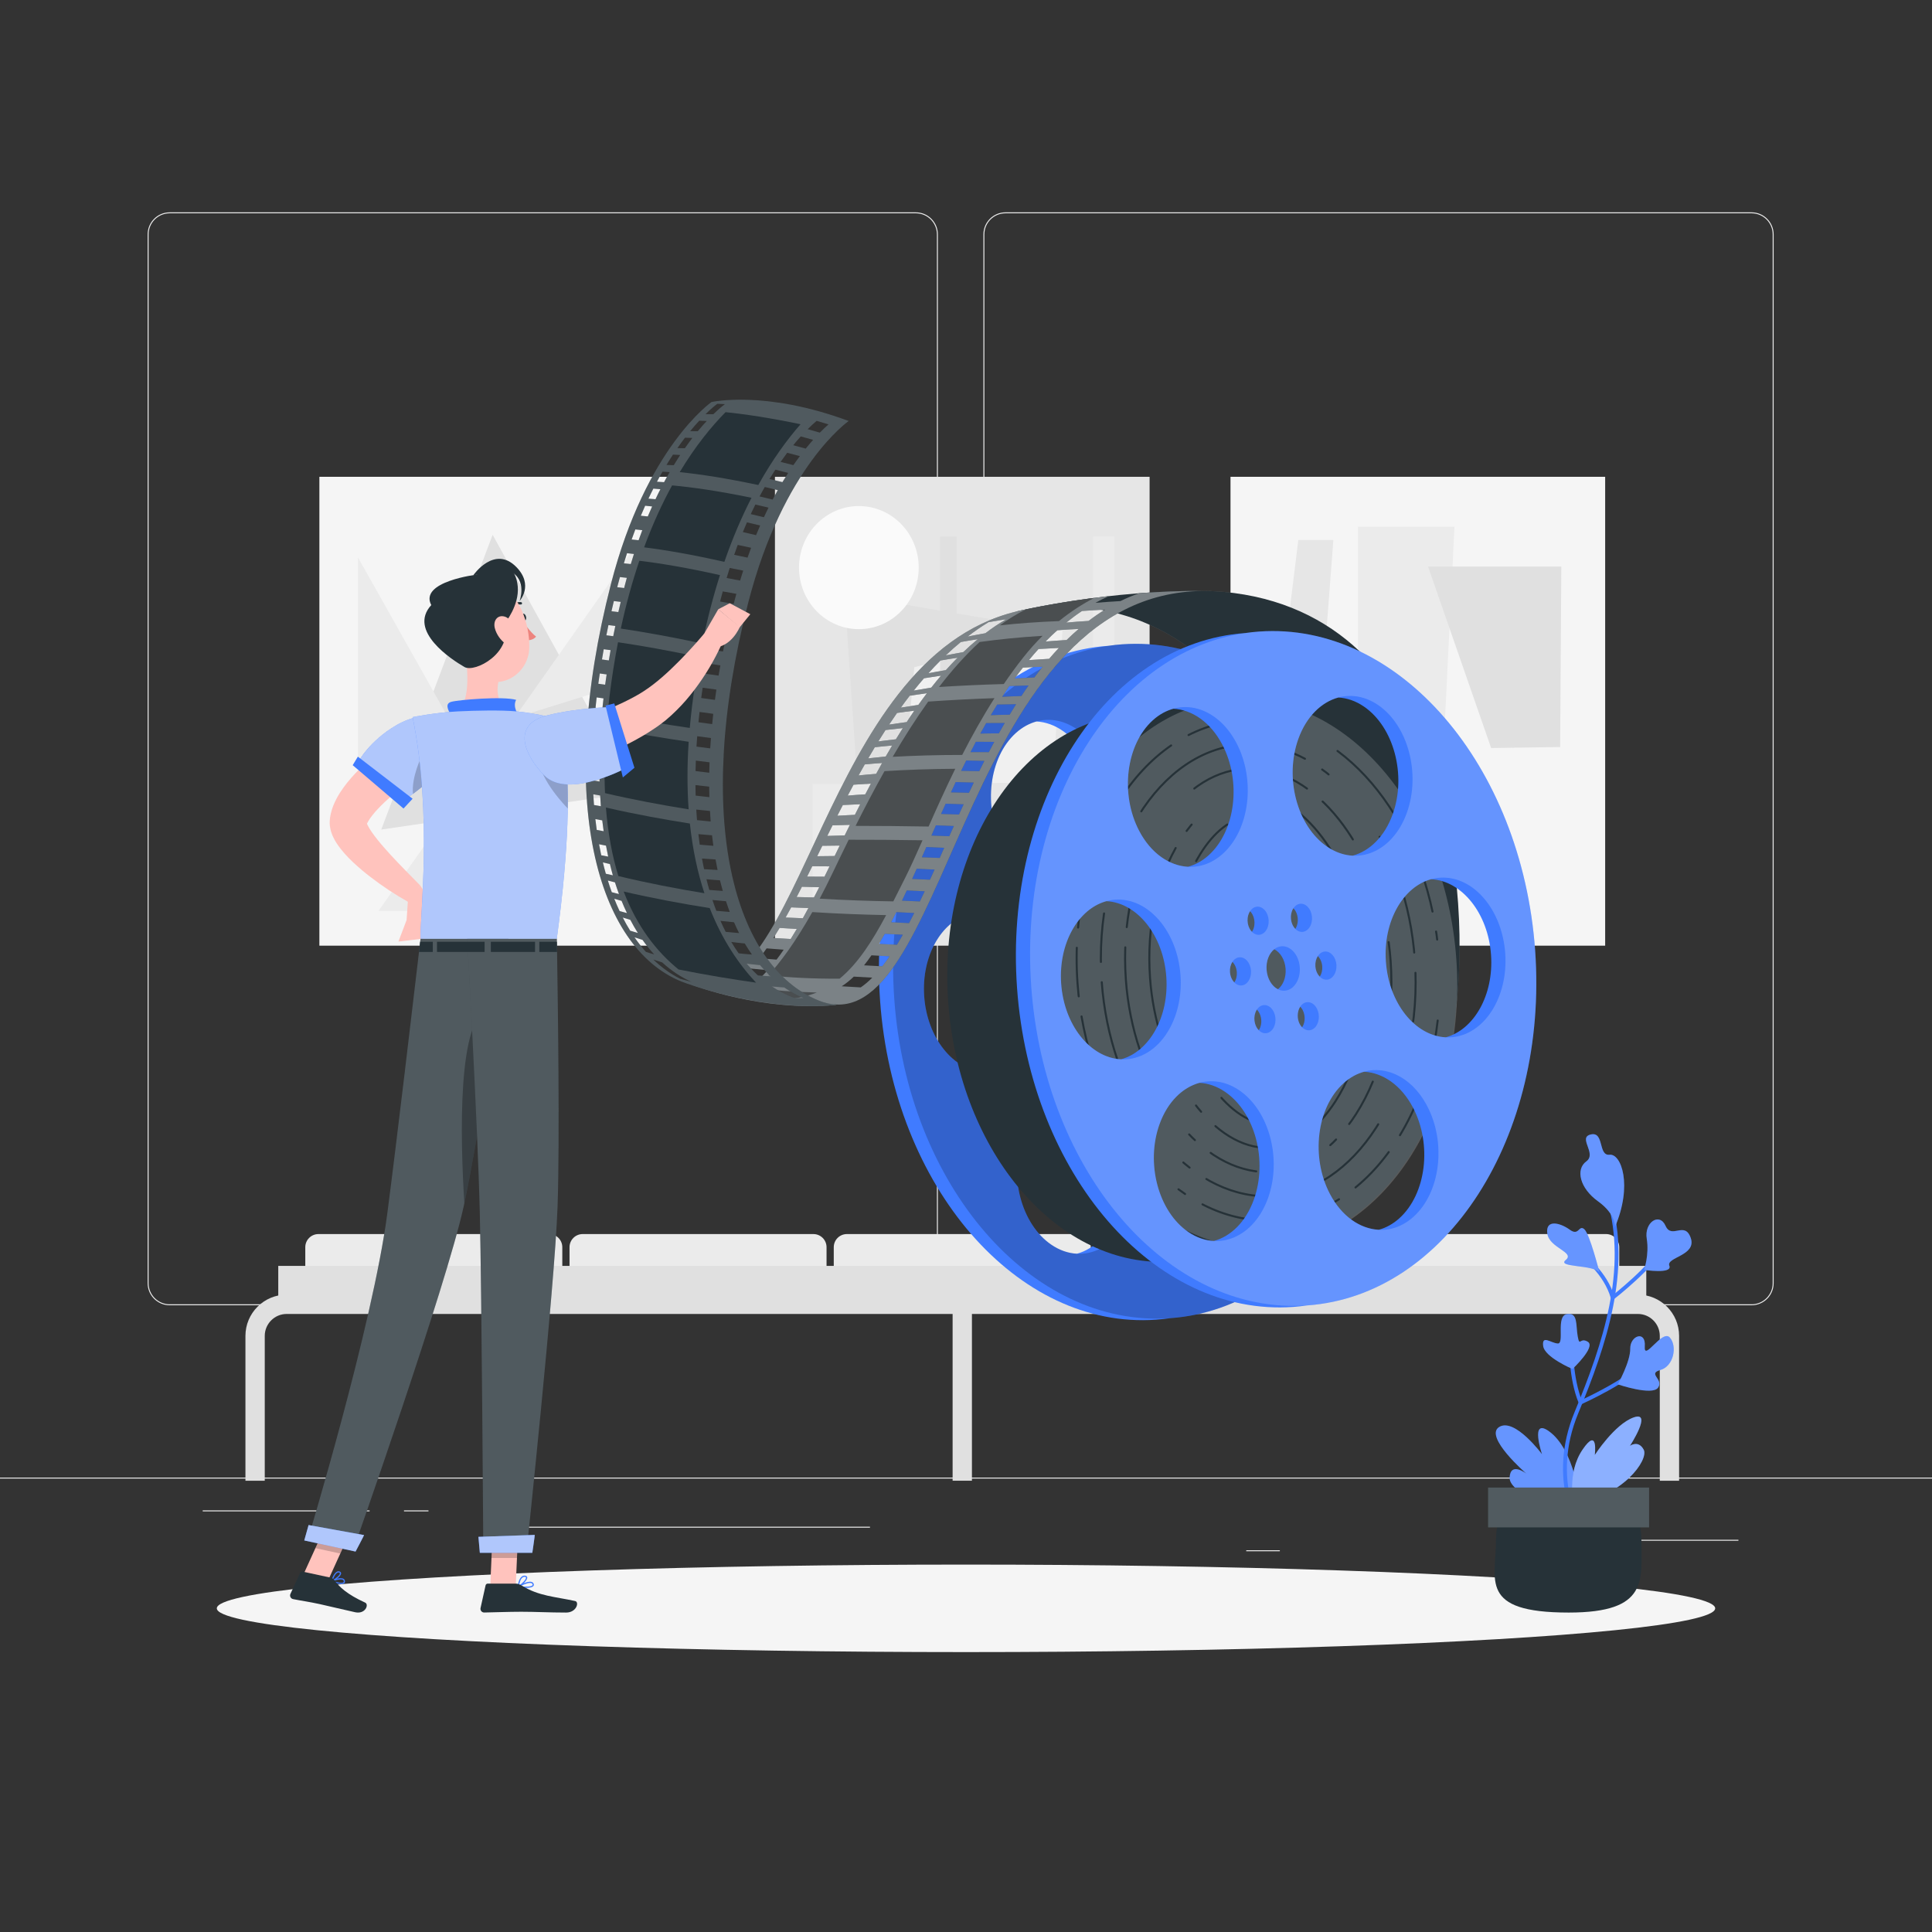 <?xml version="1.0" encoding="utf-8"?>
<!-- Generator: Adobe Illustrator 27.5.0, SVG Export Plug-In . SVG Version: 6.00 Build 0)  -->
<svg version="1.1" xmlns="http://www.w3.org/2000/svg" xmlns:xlink="http://www.w3.org/1999/xlink" x="0px" y="0px"
	 viewBox="0 0 500 500" style="enable-background:new 0 0 500 500;" xml:space="preserve">
<rect x="0" y="0" width="500" height="500" fill="#333333" stroke="none"/>
<g id="Background_Complete">
	<g>
		<rect y="382.398" style="fill:#EBEBEB;" width="500" height="0.25"/>
		<rect x="416.779" y="398.494" style="fill:#EBEBEB;" width="33.122" height="0.25"/>
		<rect x="322.527" y="401.208" style="fill:#EBEBEB;" width="8.693" height="0.25"/>
		<rect x="396.586" y="389.208" style="fill:#EBEBEB;" width="19.192" height="0.25"/>
		<rect x="52.459" y="390.888" style="fill:#EBEBEB;" width="43.193" height="0.25"/>
		<rect x="104.556" y="390.888" style="fill:#EBEBEB;" width="6.333" height="0.25"/>
		<rect x="131.471" y="395.111" style="fill:#EBEBEB;" width="93.676" height="0.25"/>
		<path style="fill:#EBEBEB;" d="M237.014,337.8H43.915c-3.147,0-5.708-2.561-5.708-5.708V60.66c0-3.147,2.561-5.708,5.708-5.708
			h193.099c3.146,0,5.707,2.561,5.707,5.708v271.432C242.721,335.239,240.16,337.8,237.014,337.8z M43.915,55.203
			c-3.01,0-5.458,2.448-5.458,5.458v271.432c0,3.01,2.448,5.458,5.458,5.458h193.099c3.009,0,5.457-2.448,5.457-5.458V60.66
			c0-3.009-2.448-5.458-5.457-5.458H43.915z"/>
		<path style="fill:#EBEBEB;" d="M453.31,337.8H260.212c-3.147,0-5.707-2.561-5.707-5.708V60.66c0-3.147,2.561-5.708,5.707-5.708
			H453.31c3.148,0,5.708,2.561,5.708,5.708v271.432C459.019,335.239,456.458,337.8,453.31,337.8z M260.212,55.203
			c-3.009,0-5.457,2.448-5.457,5.458v271.432c0,3.01,2.448,5.458,5.457,5.458H453.31c3.01,0,5.458-2.448,5.458-5.458V60.66
			c0-3.009-2.448-5.458-5.458-5.458H260.212z"/>
	</g>
	<g>
		<g>
			<g>
				<rect x="318.453" y="123.396" style="fill:#F5F5F5;" width="96.962" height="121.342"/>
				<polygon style="fill:#EBEBEB;" points="351.429,136.303 351.429,189.65 373.847,188.456 376.421,136.303 				"/>
				<polygon style="fill:#E0E0E0;" points="369.581,146.628 404.069,146.628 403.767,193.326 385.906,193.59 				"/>
				<polygon style="fill:#E6E6E6;" points="335.999,139.745 345.075,139.745 341.899,181.408 330.554,184.067 				"/>
			</g>
			<g>
				<rect x="82.656" y="123.396" style="fill:#F5F5F5;" width="96.962" height="121.342"/>
				<polygon style="fill:#E0E0E0;" points="127.493,138.405 164.302,205.053 98.668,214.692 				"/>
				<polygon style="fill:#EBEBEB;" points="169.975,133.482 97.959,235.73 144.149,235.73 92.635,144.249 92.635,198.368 
					167.735,175.049 				"/>
			</g>
			<g>
				
					<rect x="200.555" y="123.396" transform="matrix(-1 -1.224647e-16 1.224647e-16 -1 498.071 368.135)" style="fill:#E6E6E6;" width="96.962" height="121.342"/>
				<polygon style="fill:#E0E0E0;" points="222.738,214.683 273.694,163.178 218.567,153.822 				"/>
				<polygon style="fill:#F0F0F0;" points="272.462,202.473 274.985,162.977 236.622,172.668 233.835,202.889 				"/>
				<ellipse style="fill:#FAFAFA;" cx="222.276" cy="146.897" rx="15.488" ry="15.929"/>
				<path style="fill:#E0E0E0;" d="M267.453,216.555c0-4.266,3.363-7.725,7.511-7.725c4.148,0,7.511,3.458,7.511,7.725
					c0,4.266-3.363,7.725-7.511,7.725C270.815,224.28,267.453,220.822,267.453,216.555z"/>
				<polygon style="fill:#F5F5F5;" points="273.181,230.132 251.49,216.555 269.723,201.106 				"/>
				<rect x="243.299" y="138.831" style="fill:#E0E0E0;" width="4.263" height="96.892"/>
				<rect x="282.896" y="138.831" style="fill:#EBEBEB;" width="5.516" height="92.606"/>
				<rect x="210.288" y="202.889" style="fill:#EBEBEB;" width="28.183" height="28.985"/>
			</g>
		</g>
		<g>
			<g>
				<path style="fill:#EBEBEB;" d="M145.525,334.464H79.008v-11.688c0-1.878,1.523-3.401,3.401-3.401h59.715
					c1.878,0,3.401,1.523,3.401,3.401V334.464z"/>
				<path style="fill:#EBEBEB;" d="M213.91,334.464h-66.517v-11.688c0-1.878,1.523-3.401,3.401-3.401h59.715
					c1.878,0,3.401,1.523,3.401,3.401V334.464z"/>
				<path style="fill:#EBEBEB;" d="M282.294,334.464h-66.517v-11.688c0-1.878,1.523-3.401,3.401-3.401h59.715
					c1.878,0,3.401,1.523,3.401,3.401V334.464z"/>
				<path style="fill:#EBEBEB;" d="M350.678,334.464h-66.517v-11.688c0-1.878,1.523-3.401,3.401-3.401h59.715
					c1.878,0,3.401,1.523,3.401,3.401V334.464z"/>
				<path style="fill:#EBEBEB;" d="M419.063,334.464h-66.517v-11.688c0-1.878,1.523-3.401,3.401-3.401h59.715
					c1.878,0,3.401,1.523,3.401,3.401V334.464z"/>
			</g>
			<rect x="72.014" y="327.612" style="fill:#E0E0E0;" width="354.043" height="12.346"/>
			<path style="fill:none;stroke:#E0E0E0;stroke-width:5;stroke-miterlimit:10;" d="M432.052,383.207v-37.476
				c0-4.518-3.663-8.181-8.181-8.181H74.2c-4.518,0-8.181,3.663-8.181,8.181v37.476"/>
			
				<line style="fill:none;stroke:#E0E0E0;stroke-width:5;stroke-miterlimit:10;" x1="249.035" y1="333.785" x2="249.035" y2="383.207"/>
		</g>
	</g>
</g>
<g id="Background_Simple" style="display:none;">
	<g style="display:inline;">
		<path style="fill:#407BFF;" d="M95.99,107.953c27.919-59.449,127.059-51.062,165.317-9.255
			c38.258,41.806,50.696,68.599,85.208,52.983c34.512-15.616,78.518-11.44,81.043,38.164s-37.913,108.263-102.09,125.615
			c-64.177,17.352-64.161,78.759-149.1,66.368c-46.31-6.756-47.365-56.86-40.825-98.301
			C142.082,242.087,63.611,176.897,95.99,107.953z"/>
		<path style="opacity:0.9;fill:#FFFFFF;" d="M95.99,107.953c27.919-59.449,127.059-51.062,165.317-9.255
			c38.258,41.806,50.696,68.599,85.208,52.983c34.512-15.616,78.518-11.44,81.043,38.164s-37.913,108.263-102.09,125.615
			c-64.177,17.352-64.161,78.759-149.1,66.368c-46.31-6.756-47.365-56.86-40.825-98.301
			C142.082,242.087,63.611,176.897,95.99,107.953z"/>
	</g>
</g>
<g id="Shadow_1_">
	<ellipse id="_x3C_Path_x3E__359_" style="fill:#F5F5F5;" cx="250" cy="416.238" rx="193.889" ry="11.323"/>
</g>
<g id="Rolls">
	<g>
		<g>
			<path style="fill:#407BFF;" d="M361.849,249.283c-3.442-48.157-35.425-85.11-71.436-82.536c-1.21,0.086-2.408,0.22-3.595,0.392
				c-0.026,0.002-0.052,0.002-0.078,0.004c-36.011,2.574-62.414,43.7-58.973,91.857c3.442,48.157,35.425,85.11,71.436,82.536
				c1.21-0.087,2.408-0.22,3.595-0.392c0.026-0.002,0.052-0.002,0.078-0.004C338.888,338.566,365.291,297.44,361.849,249.283z
				 M350.436,250.451c0.718,10.352-4.385,19.31-11.711,21.308c-7.954-0.391-14.757-8.824-15.505-19.614
				c-0.718-10.352,4.384-19.31,11.711-21.308C342.885,231.228,349.688,239.661,350.436,250.451z M317.537,186.154
				c7.752,5.29,11.08,17.783,7.433,27.904c-2.072,5.751-5.95,9.495-10.335,10.689c-2.224-0.117-4.484-0.873-6.63-2.337
				c-7.752-5.29-11.08-17.783-7.433-27.904c2.072-5.751,5.95-9.495,10.335-10.689C313.13,183.934,315.391,184.69,317.537,186.154z
				 M289.345,268.148c-0.248-0.93-0.213-1.918,0.099-2.781c0.104-0.289,0.237-0.552,0.392-0.785
				c1.054,1.062,1.459,2.977,0.888,4.562c-0.104,0.289-0.237,0.552-0.393,0.786C289.88,269.478,289.536,268.866,289.345,268.148z
				 M292.348,254.25c-0.16-2.236,0.659-4.237,1.986-5.286c1.57,0.785,2.766,2.724,2.933,5.069c0.16,2.236-0.659,4.237-1.986,5.286
				C293.712,258.533,292.516,256.595,292.348,254.25z M300.271,240.134c0.248,0.93,0.213,1.917-0.098,2.781
				c-0.104,0.289-0.237,0.552-0.392,0.785c-1.054-1.062-1.459-2.977-0.888-4.562c0.104-0.289,0.238-0.552,0.393-0.786
				C299.736,238.803,300.08,239.416,300.271,240.134z M239.18,257.831c-0.718-10.352,4.385-19.31,11.712-21.308
				c7.954,0.391,14.757,8.825,15.505,19.614c0.718,10.352-4.385,19.31-11.711,21.308
				C246.731,277.054,239.928,268.621,239.18,257.831z M272.079,322.127c-7.752-5.29-11.08-17.783-7.433-27.904
				c2.072-5.751,5.951-9.495,10.335-10.689c2.224,0.117,4.484,0.873,6.63,2.337c7.752,5.29,11.08,17.783,7.433,27.904
				c-2.072,5.751-5.95,9.495-10.335,10.689C276.486,324.348,274.225,323.592,272.079,322.127z M288.701,239.976
				c0.427,0.814,0.598,1.788,0.481,2.743c-0.081,0.661-0.301,1.25-0.621,1.733c-0.238-0.24-0.453-0.524-0.628-0.857
				c-0.427-0.813-0.598-1.788-0.482-2.742c0.081-0.661,0.301-1.251,0.621-1.734C288.311,239.359,288.526,239.643,288.701,239.976z
				 M284.645,254.902c0.07,1.015-0.18,1.954-0.638,2.65c-0.623-0.63-1.064-1.579-1.14-2.678c-0.07-1.015,0.18-1.953,0.637-2.649
				C284.128,252.855,284.568,253.805,284.645,254.902z M280.876,195.987c5.009,9.536,3.437,22.36-3.512,28.645
				c-1.655,1.496-3.466,2.471-5.332,2.984c-4.834-0.248-9.606-3.475-12.648-9.267c-5.01-9.536-3.437-22.36,3.512-28.645
				c1.654-1.496,3.466-2.471,5.332-2.984C273.063,186.968,277.834,190.195,280.876,195.987z M300.915,268.306
				c-0.75-1.428-0.654-3.273,0.14-4.476c0.237,0.24,0.452,0.523,0.627,0.857c0.428,0.814,0.599,1.788,0.482,2.742
				c-0.081,0.661-0.301,1.251-0.621,1.734C301.305,268.923,301.09,268.639,300.915,268.306z M304.971,253.379
				c-0.07-1.014,0.18-1.953,0.637-2.649c0.624,0.63,1.064,1.579,1.14,2.677c0.07,1.015-0.181,1.954-0.638,2.65
				C305.488,255.427,305.048,254.478,304.971,253.379z M308.739,312.295c-5.01-9.536-3.437-22.36,3.512-28.645
				c1.654-1.496,3.466-2.471,5.332-2.983c4.834,0.248,9.606,3.475,12.648,9.267c5.01,9.536,3.437,22.36-3.512,28.645
				c-1.654,1.496-3.466,2.471-5.332,2.984C316.553,321.313,311.782,318.086,308.739,312.295z"/>
			<path style="opacity:0.2;" d="M290.413,166.746c-36.011,2.574-62.414,43.699-58.973,91.857s35.425,85.11,71.437,82.536
				c36.011-2.574,62.414-43.699,58.973-91.857C358.407,201.125,326.424,164.172,290.413,166.746z M300.572,194.506
				c3.646-10.121,12.886-14.038,20.638-8.748c7.752,5.29,11.08,17.783,7.433,27.904c-3.647,10.121-12.887,14.038-20.638,8.748
				S296.925,204.628,300.572,194.506z M310.422,253.011c0.139,2.004-0.967,3.721-2.466,3.828l-0.007,0
				c-1.503,0.101-2.839-1.451-2.978-3.46c-0.139-2.004,0.967-3.721,2.466-3.828C308.947,249.449,310.283,251.001,310.422,253.011z
				 M298.893,239.138c0.409-1.136,1.26-1.885,2.22-1.954c0.486-0.035,0.977,0.107,1.422,0.411c0.661,0.451,1.162,1.212,1.41,2.142
				c0.248,0.93,0.213,1.917-0.098,2.781c-0.41,1.137-1.261,1.886-2.22,1.954c-0.485,0.035-0.977-0.107-1.422-0.411
				C298.839,243.131,298.25,240.922,298.893,239.138z M292.374,239.579c0.427,0.814,0.599,1.788,0.482,2.743
				c-0.117,0.954-0.508,1.775-1.101,2.311c-0.395,0.357-0.857,0.564-1.337,0.598c-0.966,0.069-1.918-0.558-2.484-1.637
				c-0.427-0.813-0.598-1.788-0.481-2.742c0.117-0.955,0.508-1.776,1.101-2.312c0.394-0.357,0.856-0.563,1.336-0.597
				C290.856,237.875,291.808,238.501,292.374,239.579z M262.897,189.704c6.949-6.284,16.644-3.649,21.653,5.887
				c5.009,9.536,3.437,22.36-3.512,28.645c-6.949,6.284-16.644,3.649-21.653-5.887C254.375,208.813,255.947,195.988,262.897,189.704
				z M288.318,254.506c0.139,2.004-0.967,3.721-2.466,3.828l-0.007,0c-1.503,0.101-2.839-1.451-2.978-3.46
				c-0.139-2.004,0.967-3.721,2.466-3.828C286.842,250.945,288.178,252.497,288.318,254.506z M239.18,257.831
				c-0.791-11.406,5.483-21.12,14.013-21.697c8.53-0.577,16.086,8.201,16.877,19.607c0.791,11.406-5.483,21.12-14.013,21.697
				C247.527,278.015,239.971,269.237,239.18,257.831z M292.717,313.379c-3.646,10.121-12.887,14.038-20.638,8.748
				c-7.752-5.29-11.08-17.783-7.433-27.904c3.646-10.121,12.887-14.038,20.638-8.748S296.364,303.258,292.717,313.379z
				 M294.397,268.747c-0.409,1.136-1.26,1.886-2.22,1.954c-0.485,0.035-0.977-0.107-1.422-0.412
				c-0.662-0.451-1.162-1.212-1.41-2.142c-0.248-0.93-0.213-1.918,0.098-2.781c0.409-1.137,1.26-1.886,2.22-1.954
				c0.485-0.035,0.977,0.107,1.422,0.411C294.451,264.754,295.039,266.964,294.397,268.747z M292.348,254.25
				c-0.227-3.173,1.513-5.883,3.886-6.052c2.373-0.17,4.48,2.265,4.707,5.438c0.227,3.173-1.513,5.883-3.886,6.053
				C294.682,259.858,292.575,257.423,292.348,254.25z M300.915,268.306c-0.882-1.68-0.604-3.947,0.62-5.054
				c0.395-0.357,0.857-0.564,1.337-0.598c0.966-0.069,1.918,0.558,2.484,1.637c0.428,0.814,0.599,1.788,0.482,2.742
				c-0.117,0.955-0.508,1.776-1.101,2.312c-0.394,0.356-0.857,0.563-1.336,0.597C302.434,270.011,301.482,269.384,300.915,268.306z
				 M330.393,318.182c-6.949,6.284-16.644,3.649-21.653-5.887c-5.01-9.536-3.437-22.36,3.512-28.645
				c6.949-6.284,16.644-3.649,21.653,5.887C338.914,299.073,337.342,311.897,330.393,318.182z M340.096,271.751
				c-8.53,0.577-16.086-8.201-16.877-19.607c-0.791-11.406,5.483-21.12,14.013-21.697c8.53-0.577,16.086,8.201,16.877,19.607
				C354.9,261.46,348.626,271.174,340.096,271.751z"/>
		</g>
		<g>
			<path style="opacity:0.2;fill:#FAFAFA;" d="M316.612,153.169c59.783,5.471,64.016,80.305,60.047,108.997l-31.002-9.653
				c0,0-5.995-89.909-65.778-95.38c0,0-5.911-0.744-17.057,1.164c0,0,24.281-5.89,50.567-5.327"/>
			<path style="fill:#263238;" d="M316.612,153.169c59.783,5.471,64.016,80.305,60.047,108.997l-31.002-9.653
				c0,0-5.995-89.909-65.778-95.38c0,0-5.911-0.744-17.057,1.164c0,0,24.281-5.89,50.567-5.327"/>
			<g>
				<path style="fill:#263238;" d="M313.389,152.97c-6.432-0.138-12.741,0.112-18.607,0.567c-1.652,0.588-3.259,1.258-4.811,2.023
					c-2.224,0.126-4.39,0.279-6.485,0.451c1.137-0.633,2.305-1.197,3.489-1.73c-14.13,1.589-24.153,4.017-24.153,4.017l0.053-0.004
					c-50.397,12.395-54.961,103.247-84.042,96.501l0.467,0.145c0,0,18.048,6.985,37.127,5.136l-0.597-0.15
					c30.244,3.01,34.945-108.973,97.578-106.955L313.389,152.97z M255.838,161.014c1.418-0.247,2.917-0.492,4.497-0.726
					c-1.833,1.085-3.599,2.279-5.308,3.581c-0.001,0.009-0.01,0.008-0.01,0.008c-1.641,0.288-3.183,0.582-4.598,0.874
					C252.151,163.407,253.962,162.156,255.838,161.014z M248.66,166.153c1.374-0.253,2.836-0.494,4.389-0.732
					c-1.277,1.053-2.534,2.164-3.735,3.328l-0.009-0.001l-0.001,0.009c-1.641,0.288-3.164,0.575-4.551,0.854
					C246.014,168.411,247.314,167.252,248.66,166.153z M243.403,170.935c1.381-0.243,2.844-0.484,4.404-0.711
					c-1.029,1.034-2.036,2.097-3.012,3.202c-1.639,0.271-3.152,0.55-4.527,0.812C241.285,173.102,242.324,171.998,243.403,170.935z
					 M239.12,175.544l0.001-0.009l0.009,0.001c1.378-0.216,2.848-0.447,4.418-0.682c-0.862,1.002-1.71,2.034-2.536,3.096
					c-1.637,0.262-3.157,0.522-4.54,0.774C237.337,177.64,238.217,176.577,239.12,175.544z M235.44,180.046
					c1.387-0.215,2.872-0.426,4.449-0.642c-0.752,0.991-1.488,1.992-2.218,3.022c-1.625,0.237-3.141,0.47-4.53,0.703
					C233.883,182.083,234.648,181.058,235.44,180.046z M232.154,184.512c1.403-0.204,2.896-0.404,4.468-0.585
					c-0.667,0.966-1.328,1.951-1.964,2.949l-0.009-0.001c-1.621,0.21-3.145,0.433-4.549,0.646
					C230.775,186.501,231.456,185.501,232.154,184.512z M229.172,188.93c1.407-0.167,2.906-0.34,4.484-0.501
					c-0.612,0.956-1.216,1.921-1.803,2.898c-1.616,0.174-3.136,0.371-4.545,0.556C227.924,190.892,228.539,189.91,229.172,188.93z
					 M226.394,193.385c1.416-0.166,2.919-0.311,4.494-0.446c-0.565,0.944-1.112,1.89-1.659,2.837
					c-1.606,0.167-3.121,0.328-4.537,0.494C225.251,195.307,225.818,194.345,226.394,193.385z M223.799,197.829
					c1.421-0.138,2.922-0.265,4.493-0.373c-0.527,0.931-1.046,1.872-1.547,2.816c-1.6,0.122-3.112,0.266-4.552,0.41
					C222.722,199.724,223.252,198.775,223.799,197.829z M196.217,253.551c-1.59-0.148-3.079-0.299-4.48-0.439
					c0.87-0.73,1.715-1.545,2.537-2.453c1.4,0.148,2.882,0.29,4.437,0.424C197.889,251.991,197.06,252.817,196.217,253.551z
					 M200.971,248.347c-1.557-0.125-3.043-0.24-4.438-0.352c0.617-0.801,1.242-1.655,1.864-2.555
					c1.396,0.112,2.872,0.225,4.421,0.34C202.214,246.683,201.599,247.538,200.971,248.347z M204.631,243.01
					c-1.562-0.09-3.05-0.187-4.459-0.264c0.532-0.84,1.059-1.708,1.59-2.602c1.408,0.086,2.897,0.175,4.45,0.263
					C205.682,241.301,205.154,242.169,204.631,243.01z M207.78,237.639c-1.564-0.072-3.057-0.133-4.47-0.184
					c0.481-0.856,0.964-1.739,1.449-2.631c1.412,0.06,2.896,0.12,4.453,0.182C208.736,235.898,208.26,236.782,207.78,237.639z
					 M210.66,232.257c-1.578-0.037-3.075-0.072-4.49-0.106c0.455-0.869,0.912-1.755,1.363-2.661
					c1.425,0.034,2.911,0.077,4.479,0.122C211.553,230.508,211.105,231.387,210.66,232.257z M213.374,226.888
					c-1.582-0.011-3.082-0.019-4.501-0.026c0.44-0.889,0.888-1.777,1.33-2.683c1.419,0.006,2.92,0.015,4.482,0.032
					C214.244,225.109,213.804,226.007,213.374,226.888z M216.005,221.535c-1.593,0.006-3.098,0.033-4.521,0.053
					c0.448-0.888,0.89-1.794,1.332-2.701c1.433-0.028,2.927-0.038,4.503-0.055C216.878,219.739,216.436,220.645,216.005,221.535z
					 M218.607,216.197c-1.58,0.044-3.088,0.088-4.515,0.144c0.442-0.907,0.903-1.82,1.365-2.742
					c1.427-0.047,2.925-0.093,4.495-0.129C219.5,214.385,219.058,215.291,218.607,216.197z M221.243,210.872
					c-1.603,0.077-3.115,0.157-4.538,0.241c0.471-0.921,0.942-1.841,1.415-2.771c1.432-0.082,2.934-0.155,4.506-0.209
					C222.156,209.044,221.695,209.958,221.243,210.872z M219.389,205.902c0.492-0.945,0.993-1.88,1.503-2.822
					c1.425-0.101,2.931-0.201,4.5-0.291c-0.49,0.927-0.98,1.855-1.462,2.783C222.334,205.668,220.818,205.775,219.389,205.902z
					 M222.753,255.539c-1.687-0.098-3.321-0.188-4.917-0.291c1.072-0.684,2.109-1.517,3.122-2.499
					c1.553,0.088,3.15,0.183,4.785,0.264C224.776,253.992,223.781,254.84,222.753,255.539z M228.329,250.079
					c-1.607-0.087-3.179-0.168-4.714-0.254c0.645-0.806,1.29-1.676,1.924-2.592c1.525,0.093,3.087,0.174,4.686,0.259
					C229.601,248.409,228.966,249.271,228.329,250.079z M232.13,244.508c-1.591-0.075-3.145-0.155-4.662-0.238
					c0.515-0.842,1.024-1.713,1.528-2.611c1.517,0.083,3.071,0.163,4.652,0.245C233.144,242.803,232.644,243.674,232.13,244.508z
					 M235.266,238.908c-1.582-0.074-3.127-0.152-4.645-0.227c0.462-0.859,0.908-1.729,1.358-2.625
					c1.508,0.082,3.044,0.159,4.626,0.233C236.166,237.178,235.718,238.057,235.266,238.908z M238.059,233.297
					c-1.573-0.073-3.118-0.151-4.629-0.215c0.418-0.865,0.839-1.747,1.252-2.64c1.509,0.073,3.056,0.142,4.627,0.224
					C238.888,231.558,238.476,232.441,238.059,233.297z M240.674,227.671c-1.573-0.073-3.11-0.141-4.621-0.205
					c0.401-0.867,0.794-1.754,1.197-2.639c1.511,0.064,3.048,0.132,4.62,0.214C241.467,225.926,241.074,226.804,240.674,227.671z
					 M243.199,222.041c-1.573-0.073-3.111-0.132-4.625-0.179c0.384-0.879,0.778-1.765,1.163-2.652
					c1.512,0.055,3.049,0.123,4.622,0.196C243.974,220.294,243.581,221.171,243.199,222.041z M245.677,216.414
					c-1.583-0.065-3.122-0.115-4.636-0.162c0.393-0.877,0.787-1.764,1.182-2.659c1.513,0.046,3.061,0.107,4.634,0.18
					C246.463,214.659,246.07,215.536,245.677,216.414z M248.192,210.792c-1.584-0.056-3.133-0.108-4.658-0.138
					c0.403-0.885,0.806-1.77,1.209-2.655c1.514,0.038,3.063,0.089,4.646,0.154C248.987,209.038,248.585,209.914,248.192,210.792z
					 M250.76,205.177c-1.586-0.048-3.144-0.091-4.67-0.112c0.412-0.884,0.833-1.775,1.255-2.667c1.525,0.03,3.083,0.074,4.667,0.13
					C251.592,203.411,251.172,204.293,250.76,205.177z M253.434,199.577c-1.594-0.049-3.164-0.076-4.7-0.089
					c0.441-0.898,0.881-1.787,1.329-2.674c1.535,0.022,3.095,0.057,4.689,0.106C254.305,197.798,253.865,198.687,253.434,199.577z
					 M255.905,194.663c-1.617-0.016-3.198-0.026-4.748-0.006c0.459-0.895,0.927-1.798,1.404-2.691
					c1.547-0.003,3.129,0.008,4.744,0.032C256.829,192.883,256.362,193.777,255.905,194.663z M258.505,189.794
					c-1.637,0-3.241,0.022-4.802,0.059c0.498-0.917,1.003-1.824,1.525-2.72c1.567-0.018,3.161-0.033,4.798-0.024
					C259.513,187.998,259.009,188.896,258.505,189.794z M261.299,184.962c-1.668,0.023-3.302,0.068-4.893,0.128
					c0.553-0.927,1.106-1.846,1.674-2.753c1.589-0.042,3.222-0.079,4.888-0.093C262.401,183.142,261.843,184.042,261.299,184.962z
					 M264.328,180.134c-1.698,0.046-3.354,0.115-4.966,0.199c0.6-0.939,1.217-1.867,1.849-2.775c1.628-0.064,3.292-0.123,4.988-0.16
					C265.559,178.297,264.936,179.205,264.328,180.134z M267.689,175.326c-1.738,0.076-3.433,0.167-5.084,0.265
					c0.685-0.964,1.393-1.897,2.116-2.81c1.66-0.096,3.37-0.167,5.106-0.225C269.096,173.458,268.389,174.382,267.689,175.326z
					 M271.513,170.5c-1.795,0.095-3.538,0.207-5.229,0.335c0.805-0.983,1.634-1.936,2.477-2.868
					c1.715-0.106,3.474-0.198,5.277-0.283C273.179,168.596,272.344,169.529,271.513,170.5z M276.04,165.635
					c-1.87,0.112-3.688,0.241-5.445,0.387c0.991-1.012,2.002-1.984,3.045-2.917c1.791-0.132,3.633-0.239,5.518-0.331
					C278.091,163.685,277.054,164.645,276.04,165.635z M281.735,160.689c-0.009-0.001-0.01,0.008-0.01,0.008
					c-1.979,0.115-3.908,0.264-5.776,0.431c1.324-1.074,2.676-2.081,4.079-3.008c0.009,0.001,0.009,0.001,0.009,0.001
					c1.928-0.14,3.916-0.254,5.947-0.353C284.522,158.659,283.102,159.638,281.735,160.689z"/>
				<path style="opacity:0.4;fill:#FAFAFA;" d="M311.391,152.941c0.659,0.01,1.327,0.021,1.995,0.032l0.028-0.005
					C312.729,152.946,312.061,152.935,311.391,152.941z M289.971,155.559c-2.224,0.126-4.39,0.279-6.485,0.451
					c1.137-0.63,2.31-1.2,3.487-1.734c-1.296,0.146-2.547,0.299-3.772,0.455c-8.003,1.028-14.333,2.26-17.697,2.97
					c-1.556,0.327-2.483,0.552-2.651,0.592l0.018,0.003c-50.398,12.395-54.96,103.241-84.04,96.495l0.468,0.146
					c0,0,18.048,6.983,37.127,5.136l-0.595-0.146c29.91,2.971,34.832-106.559,95.559-106.987
					c-5.746-0.053-11.361,0.192-16.609,0.597C293.127,154.124,291.524,154.797,289.971,155.559z M255.838,161.014
					c1.418-0.247,2.917-0.492,4.497-0.726c-1.833,1.085-3.599,2.279-5.308,3.581c-0.001,0.009-0.01,0.008-0.01,0.008
					c-1.641,0.288-3.183,0.582-4.598,0.874C252.151,163.407,253.962,162.156,255.838,161.014z M248.66,166.153
					c1.374-0.253,2.836-0.494,4.389-0.732c-1.277,1.053-2.534,2.164-3.735,3.328l-0.009-0.001l-0.001,0.009
					c-1.641,0.288-3.164,0.575-4.551,0.854C246.014,168.411,247.314,167.252,248.66,166.153z M243.403,170.935
					c1.381-0.243,2.844-0.484,4.404-0.711c-1.029,1.034-2.036,2.097-3.012,3.202c-1.639,0.271-3.152,0.55-4.527,0.812
					C241.285,173.102,242.324,171.998,243.403,170.935z M239.12,175.544l0.001-0.009l0.009,0.001
					c1.378-0.216,2.848-0.447,4.418-0.682c-0.862,1.002-1.71,2.034-2.536,3.096c-1.637,0.262-3.157,0.522-4.54,0.774
					C237.337,177.64,238.217,176.577,239.12,175.544z M235.44,180.046c1.387-0.215,2.872-0.426,4.449-0.642
					c-0.752,0.991-1.488,1.992-2.218,3.022c-1.625,0.237-3.141,0.47-4.53,0.703C233.883,182.083,234.648,181.058,235.44,180.046z
					 M232.154,184.512c1.403-0.204,2.896-0.404,4.468-0.585c-0.667,0.966-1.328,1.951-1.964,2.949l-0.009-0.001
					c-1.621,0.21-3.145,0.433-4.549,0.646C230.775,186.501,231.456,185.501,232.154,184.512z M229.172,188.93
					c1.407-0.167,2.906-0.34,4.484-0.501c-0.612,0.956-1.216,1.921-1.803,2.898c-1.616,0.174-3.136,0.371-4.545,0.556
					C227.924,190.892,228.539,189.91,229.172,188.93z M226.394,193.385c1.416-0.166,2.919-0.311,4.494-0.446
					c-0.565,0.944-1.112,1.89-1.659,2.837c-1.606,0.167-3.121,0.328-4.537,0.494C225.251,195.307,225.818,194.345,226.394,193.385z
					 M223.799,197.829c1.421-0.138,2.922-0.265,4.493-0.373c-0.527,0.931-1.046,1.872-1.547,2.816
					c-1.6,0.122-3.112,0.266-4.552,0.41C222.722,199.724,223.252,198.775,223.799,197.829z M220.892,203.08
					c1.425-0.101,2.931-0.201,4.5-0.291c-0.49,0.927-0.98,1.855-1.462,2.783c-1.596,0.096-3.113,0.203-4.541,0.33
					C219.881,204.958,220.382,204.023,220.892,203.08z M218.12,208.341c1.432-0.082,2.934-0.155,4.506-0.209
					c-0.47,0.912-0.931,1.825-1.383,2.739c-1.603,0.077-3.115,0.157-4.538,0.241C217.176,210.192,217.648,209.271,218.12,208.341z
					 M215.457,213.599c1.427-0.047,2.925-0.093,4.495-0.129c-0.452,0.914-0.894,1.821-1.345,2.727
					c-1.58,0.044-3.088,0.088-4.515,0.144C214.534,215.434,214.995,214.521,215.457,213.599z M212.817,218.887
					c1.433-0.028,2.927-0.038,4.503-0.055c-0.442,0.907-0.884,1.813-1.315,2.704c-1.593,0.006-3.098,0.033-4.521,0.053
					C211.933,220.701,212.375,219.794,212.817,218.887z M210.203,224.179c1.419,0.006,2.92,0.015,4.482,0.032
					c-0.441,0.898-0.882,1.796-1.311,2.677c-1.582-0.011-3.082-0.019-4.501-0.026C209.313,225.974,209.761,225.086,210.203,224.179z
					 M207.533,229.49c1.425,0.034,2.911,0.077,4.479,0.122c-0.458,0.895-0.906,1.774-1.352,2.644
					c-1.578-0.037-3.075-0.072-4.49-0.106C206.624,231.282,207.082,230.396,207.533,229.49z M204.76,234.824
					c1.412,0.06,2.896,0.12,4.453,0.182c-0.477,0.893-0.952,1.777-1.432,2.633c-1.564-0.072-3.057-0.133-4.47-0.184
					C203.791,236.598,204.274,235.715,204.76,234.824z M201.762,240.144c1.408,0.086,2.897,0.175,4.45,0.263
					c-0.531,0.894-1.058,1.762-1.581,2.604c-1.562-0.09-3.05-0.187-4.459-0.264C200.704,241.906,201.231,241.038,201.762,240.144z
					 M198.397,245.44c1.396,0.112,2.872,0.225,4.421,0.34c-0.604,0.902-1.22,1.758-1.847,2.567c-1.557-0.125-3.043-0.24-4.438-0.352
					C197.15,247.194,197.775,246.34,198.397,245.44z M194.274,250.659c1.4,0.148,2.882,0.29,4.437,0.424
					c-0.822,0.908-1.651,1.734-2.494,2.468c-1.59-0.148-3.079-0.299-4.48-0.439C192.607,252.382,193.452,251.567,194.274,250.659z
					 M222.753,255.539c-1.687-0.098-3.321-0.188-4.917-0.291c1.072-0.684,2.109-1.517,3.122-2.499
					c1.553,0.088,3.15,0.183,4.785,0.264C224.776,253.992,223.781,254.84,222.753,255.539z M228.329,250.079
					c-1.607-0.087-3.179-0.168-4.714-0.254c0.645-0.806,1.29-1.676,1.924-2.592c1.525,0.093,3.087,0.174,4.686,0.259
					C229.601,248.409,228.966,249.271,228.329,250.079z M232.13,244.508c-1.591-0.075-3.145-0.155-4.662-0.238
					c0.515-0.842,1.024-1.713,1.528-2.611c1.517,0.083,3.071,0.163,4.652,0.245C233.144,242.803,232.644,243.674,232.13,244.508z
					 M235.266,238.908c-1.582-0.074-3.127-0.152-4.645-0.227c0.462-0.859,0.908-1.729,1.358-2.625
					c1.508,0.082,3.044,0.159,4.626,0.233C236.166,237.178,235.718,238.057,235.266,238.908z M238.059,233.297
					c-1.573-0.073-3.118-0.151-4.629-0.215c0.418-0.865,0.839-1.747,1.252-2.64c1.509,0.073,3.056,0.142,4.627,0.224
					C238.888,231.558,238.476,232.441,238.059,233.297z M240.674,227.671c-1.573-0.073-3.11-0.141-4.621-0.205
					c0.401-0.867,0.794-1.754,1.197-2.639c1.511,0.064,3.048,0.132,4.62,0.214C241.467,225.926,241.074,226.804,240.674,227.671z
					 M243.199,222.041c-1.573-0.073-3.111-0.132-4.625-0.179c0.384-0.879,0.778-1.765,1.163-2.652
					c1.512,0.055,3.049,0.123,4.622,0.196C243.974,220.294,243.581,221.171,243.199,222.041z M245.677,216.414
					c-1.583-0.065-3.122-0.115-4.636-0.162c0.393-0.877,0.787-1.764,1.182-2.659c1.513,0.046,3.061,0.107,4.634,0.18
					C246.463,214.659,246.07,215.536,245.677,216.414z M248.192,210.792c-1.584-0.056-3.133-0.108-4.658-0.138
					c0.403-0.885,0.806-1.77,1.209-2.655c1.514,0.038,3.063,0.089,4.646,0.154C248.987,209.038,248.585,209.914,248.192,210.792z
					 M250.76,205.177c-1.586-0.048-3.144-0.091-4.67-0.112c0.412-0.884,0.833-1.775,1.255-2.667c1.525,0.03,3.083,0.074,4.667,0.13
					C251.592,203.411,251.172,204.293,250.76,205.177z M253.434,199.577c-1.594-0.049-3.164-0.076-4.7-0.089
					c0.441-0.898,0.881-1.787,1.329-2.674c1.535,0.022,3.095,0.057,4.689,0.106C254.305,197.798,253.865,198.687,253.434,199.577z
					 M255.905,194.663c-1.617-0.016-3.198-0.026-4.748-0.006c0.459-0.895,0.927-1.798,1.404-2.691
					c1.547-0.003,3.129,0.008,4.744,0.032C256.829,192.883,256.362,193.777,255.905,194.663z M258.505,189.794
					c-1.637,0-3.241,0.022-4.802,0.059c0.498-0.917,1.003-1.824,1.525-2.72c1.567-0.018,3.161-0.033,4.798-0.024
					C259.513,187.998,259.009,188.896,258.505,189.794z M261.299,184.962c-1.668,0.023-3.302,0.068-4.893,0.128
					c0.553-0.927,1.106-1.846,1.674-2.753c1.589-0.042,3.222-0.079,4.888-0.093C262.401,183.142,261.843,184.042,261.299,184.962z
					 M264.328,180.134c-1.698,0.046-3.354,0.115-4.966,0.199c0.6-0.939,1.217-1.867,1.849-2.775c1.628-0.064,3.292-0.123,4.988-0.16
					C265.559,178.297,264.936,179.205,264.328,180.134z M267.689,175.326c-1.738,0.076-3.433,0.167-5.084,0.265
					c0.685-0.964,1.393-1.897,2.116-2.81c1.66-0.096,3.37-0.167,5.106-0.225C269.096,173.458,268.389,174.382,267.689,175.326z
					 M271.513,170.5c-1.795,0.095-3.538,0.207-5.229,0.335c0.805-0.983,1.634-1.936,2.477-2.868
					c1.715-0.106,3.474-0.198,5.277-0.283C273.179,168.596,272.344,169.529,271.513,170.5z M276.04,165.635
					c-1.87,0.112-3.688,0.241-5.445,0.387c0.991-1.012,2.002-1.984,3.045-2.917c1.791-0.132,3.633-0.239,5.518-0.331
					C278.091,163.685,277.054,164.645,276.04,165.635z M281.735,160.689c-0.009-0.001-0.01,0.008-0.01,0.008
					c-1.979,0.115-3.908,0.264-5.776,0.431c1.324-1.074,2.676-2.081,4.079-3.008c0.009,0.001,0.009,0.001,0.009,0.001
					c1.928-0.14,3.916-0.254,5.947-0.353C284.522,158.659,283.102,159.638,281.735,160.689z"/>
				<g style="opacity:0.4;">
					<path d="M215.507,225.858c-1.155,2.416-2.282,4.646-3.379,6.715c6.658,0.399,13.133,0.61,19.06,0.704
						c1.004-1.964,2.015-3.989,3.054-6.062c1.398-2.788,2.883-6.091,4.506-9.75c-6.908-0.115-13.375-0.151-19.109-0.143
						C218.195,220.257,216.815,223.121,215.507,225.858z"/>
					<path d="M231.025,195.865c5.46-0.301,11.5-0.492,17.99-0.488c2.487-4.863,5.253-9.826,8.354-14.692
						c-6.086,0.2-11.875,0.519-17.156,0.888C236.972,186.102,233.906,190.93,231.025,195.865z"/>
					<path d="M198.859,252.425c5.351,0.554,11.517,0.902,18.439,0.854c4.734-3.897,8.424-9.679,12.039-16.451
						c-5.986-0.117-12.471-0.355-19.108-0.783C205.698,244.085,201.787,249.221,198.859,252.425z"/>
					<path d="M221.421,213.738c5.729,0.001,12.111,0.046,18.903,0.169c2.049-4.626,4.321-9.696,6.898-14.946
						c-6.662,0.033-12.819,0.27-18.314,0.613C226.247,204.314,223.753,209.091,221.421,213.738z"/>
					<path d="M195.478,255.72c-1.488,1.257-2.316,1.672-2.316,1.672c7.514,1.822,13.383,1.453,18.223-0.534
						C205.429,256.716,200.112,256.292,195.478,255.72z"/>
					<path d="M283.202,154.731c-2.894,1.499-6.005,3.457-9.144,6.008c-5.547,0.21-10.648,0.598-15.304,1.103
						c2.194-1.605,4.441-3.004,6.751-4.141C268.868,156.991,275.199,155.759,283.202,154.731z"/>
					<path d="M243.016,177.796c5.224-0.332,10.874-0.607,16.765-0.767c1.587-2.326,3.254-4.619,5.016-6.852
						c1.645-2.085,3.329-3.944,5.022-5.624c-6.007,0.353-11.441,0.922-16.298,1.6C249.841,169.539,246.339,173.486,243.016,177.796z
						"/>
				</g>
			</g>
			<path style="fill:#263238;" d="M216.431,259.994c-1.468-0.074-2.996-0.421-4.594-1.068
				c-21.71-8.795-32.656-46.709-18.208-102.914c9.089-35.358,26.014-47.054,26.014-47.054c-21.665-8.064-35.505-4.912-35.505-4.912
				s-16.925,11.696-26.014,47.054c-14.448,56.205-3.502,94.119,18.208,102.914l1.018,0.374c0,0,3.005,1.13,7.785,2.407
				c-0.001,0-0.003-0.001-0.004-0.001c0.004,0.001,0.008,0.002,0.012,0.003c7.568,2.022,19.595,4.411,31.284,3.279L216.431,259.994z
				 M185.709,225.151c-1.177-0.054-2.342-0.134-3.489-0.211c-0.202-0.896-0.382-1.817-0.543-2.744
				c1.155,0.087,2.32,0.167,3.503,0.241C185.342,223.354,185.524,224.266,185.709,225.151z M184.273,216.178
				c0.099,0.918,0.218,1.821,0.339,2.715c-1.181-0.091-2.353-0.19-3.523-0.297c-0.129-0.895-0.247-1.807-0.347-2.725
				C181.913,215.978,183.092,216.087,184.273,216.178z M183.993,191.001c-0.078,0.894-0.139,1.79-0.19,2.678
				c-1.147-0.141-2.338-0.296-3.555-0.456c0.05-0.888,0.111-1.785,0.191-2.687C181.656,190.696,182.847,190.852,183.993,191.001z
				 M180.759,186.918c0.077-0.885,0.172-1.767,0.278-2.666c1.226,0.161,2.415,0.325,3.552,0.482
				c-0.106,0.899-0.202,1.79-0.278,2.666C183.164,187.251,181.984,187.087,180.759,186.918z M183.63,197.283
				c-0.035,0.909-0.06,1.81-0.075,2.703c-1.149-0.132-2.34-0.279-3.549-0.437c0.015-0.893,0.04-1.795,0.076-2.703
				C181.29,197.005,182.473,197.15,183.63,197.283z M183.537,203.584c0.009,0.915,0.02,1.821,0.049,2.72
				c-1.167-0.125-2.343-0.261-3.545-0.4l-0.009-0.001c-0.022-0.889-0.041-1.797-0.049-2.721
				C181.185,203.322,182.369,203.459,183.537,203.584z M183.742,209.881c0.045,0.92,0.109,1.824,0.175,2.72
				c-1.17-0.108-2.348-0.225-3.533-0.353c-0.075-0.897-0.139-1.81-0.192-2.731C181.385,209.654,182.563,209.772,183.742,209.881z
				 M211.35,108.917c1.001,0.283,2.026,0.588,3.067,0.913c-0.607,0.531-1.366,1.24-2.24,2.132c-1.077-0.321-2.122-0.619-3.15-0.897
				C209.97,110.128,210.757,109.414,211.35,108.917z M207.238,112.943c1.047,0.281,2.11,0.572,3.196,0.894
				c-0.61,0.684-1.247,1.429-1.914,2.259c-1.105-0.316-2.187-0.601-3.235-0.873C205.962,114.386,206.628,113.628,207.238,112.943z
				 M203.73,117.18c1.076,0.266,2.167,0.553,3.282,0.861c-0.553,0.729-1.114,1.51-1.689,2.335c-1.126-0.3-2.227-0.579-3.303-0.837
				C202.607,118.698,203.176,117.917,203.73,117.18z M200.665,121.55c1.086,0.259,2.196,0.539,3.321,0.839
				c-0.495,0.764-0.993,1.554-1.497,2.389c-1.135-0.293-2.256-0.565-3.352-0.817C199.652,123.119,200.162,122.312,200.665,121.55z
				 M197.929,126.029c1.096,0.251,2.225,0.525,3.36,0.818c-0.443,0.78-0.89,1.596-1.332,2.439c-1.144-0.294-2.274-0.559-3.38-0.811
				C197.02,127.631,197.477,126.816,197.929,126.029z M195.491,130.576c1.115,0.245,2.244,0.519,3.399,0.796
				c-0.4,0.804-0.795,1.627-1.194,2.485c-1.154-0.286-2.293-0.552-3.407-0.806C194.687,132.202,195.092,131.371,195.491,130.576z
				 M193.315,135.187c1.123,0.255,2.262,0.521,3.416,0.807c-0.356,0.81-0.708,1.648-1.061,2.504c-1.154-0.286-2.302-0.554-3.426-0.8
				C192.598,136.842,192.958,136.006,193.315,135.187z M190.925,141.025c1.153,0.232,2.303,0.481,3.461,0.741
				c-0.314,0.834-0.621,1.678-0.923,2.55c-1.158-0.26-2.317-0.51-3.463-0.732C190.303,142.712,190.619,141.86,190.925,141.025z
				 M188.851,146.989c1.173,0.217,2.336,0.441,3.488,0.681c-0.27,0.84-0.533,1.699-0.799,2.576c-1.153-0.232-2.317-0.447-3.49-0.664
				C188.308,148.695,188.571,147.836,188.851,146.989z M186.526,155.034c0.174-0.672,0.346-1.327,0.527-1.98
				c1.193,0.201,2.368,0.409,3.513,0.631c-0.165,0.601-0.332,1.221-0.49,1.841c-0.062,0.254-0.135,0.515-0.197,0.769
				c-1.146-0.213-2.321-0.42-3.514-0.622C186.413,155.462,186.47,155.243,186.526,155.034z M185.496,159.215
				c1.203,0.194,2.38,0.384,3.53,0.57c-0.213,0.884-0.416,1.761-0.609,2.638c-1.149-0.195-2.326-0.385-3.539-0.571
				C185.07,160.984,185.283,160.1,185.496,159.215z M184.103,165.427c1.215,0.177,2.402,0.359,3.544,0.536
				c-0.195,0.887-0.371,1.767-0.537,2.639c-1.143-0.176-2.331-0.35-3.545-0.527C183.732,167.194,183.907,166.314,184.103,165.427z
				 M182.885,171.681c1.223,0.178,2.403,0.351,3.547,0.518c-0.168,0.89-0.318,1.774-0.466,2.649
				c-1.135-0.166-2.314-0.338-3.539-0.508C182.567,173.455,182.716,172.571,182.885,171.681z M181.85,177.978l3.55,0.491
				c-0.133,0.895-0.256,1.783-0.377,2.662l-3.55-0.491C181.586,179.76,181.718,178.873,181.85,177.978z M185.63,104.499
				c0.631,0.015,1.287,0.051,1.977,0.093c-0.282,0.205-1.373,1.031-2.993,2.607c-0.712-0.017-1.381-0.019-2.015-0.016
				C184.076,105.723,185.155,104.859,185.63,104.499z M180.962,108.883c0.613,0.013,1.261,0.039,1.944,0.07
				c-0.721,0.769-1.503,1.646-2.32,2.646c-0.705-0.007-1.355-0.016-1.971-0.01C179.445,110.563,180.228,109.677,180.962,108.883z
				 M177.27,113.275c0.603,0.02,1.233,0.044,1.907,0.074c-0.629,0.818-1.276,1.705-1.941,2.653c-0.684-0.022-1.325-0.03-1.922-0.031
				C175.981,115.005,176.639,114.11,177.27,113.275z M174.167,117.658c0.593,0.028,1.214,0.05,1.878,0.088
				c-0.55,0.838-1.115,1.718-1.678,2.644c-0.674-0.03-1.304-0.054-1.882-0.061C173.049,119.394,173.615,118.504,174.167,117.658z
				 M171.459,122.059c0.583,0.036,1.193,0.075,1.846,0.129c-0.485,0.828-0.967,1.693-1.444,2.595
				c-0.654-0.045-1.273-0.085-1.848-0.111C170.49,123.77,170.981,122.898,171.459,122.059z M169.087,126.453
				c0.573,0.043,1.18,0.1,1.824,0.153c-0.432,0.836-0.859,1.699-1.272,2.592c-0.644-0.053-1.252-0.101-1.826-0.144
				C168.236,128.162,168.655,127.289,169.087,126.453z M166.964,130.881c0.57,0.061,1.178,0.118,1.811,0.187
				c-0.378,0.834-0.759,1.695-1.127,2.585c-0.633-0.07-1.231-0.125-1.803-0.177C166.213,132.586,166.596,131.716,166.964,130.881z
				 M164.424,137.015c0.57,0.061,1.167,0.125,1.8,0.195c-0.326,0.85-0.644,1.711-0.956,2.6c-0.633-0.07-1.231-0.125-1.802-0.186
				C163.779,138.735,164.107,137.867,164.424,137.015z M162.271,143.167c0.57,0.061,1.166,0.134,1.79,0.202
				c-0.28,0.848-0.555,1.723-0.813,2.61c-0.624-0.068-1.221-0.133-1.791-0.193C161.716,144.89,161.989,144.023,162.271,143.167z
				 M159.899,151.351c0.175-0.681,0.349-1.345,0.54-2.006c0.57,0.061,1.157,0.133,1.781,0.201c-0.183,0.671-0.369,1.36-0.546,2.05
				c-0.054,0.192-0.1,0.393-0.145,0.586c-0.624-0.068-1.219-0.142-1.789-0.211C159.796,151.77,159.843,151.56,159.899,151.351z
				 M158.866,155.549c0.569,0.07,1.165,0.143,1.779,0.219c-0.213,0.884-0.426,1.768-0.618,2.637
				c-0.614-0.076-1.21-0.149-1.779-0.219C158.44,157.318,158.644,156.432,158.866,155.549z M157.463,161.769
				c0.577,0.08,1.173,0.153,1.786,0.229c-0.195,0.887-0.371,1.767-0.547,2.647c-0.614-0.076-1.208-0.158-1.778-0.228
				C157.092,163.536,157.277,162.656,157.463,161.769z M156.245,168.022c0.578,0.071,1.164,0.152,1.776,0.237
				c-0.159,0.892-0.318,1.774-0.458,2.659l-1.775-0.246C155.927,169.797,156.086,168.914,156.245,168.022z M155.223,174.294
				l1.775,0.245c-0.142,0.894-0.264,1.782-0.386,2.66l-1.775-0.246C154.959,176.076,155.082,175.189,155.223,174.294z
				 M154.412,180.487c0.576,0.089,1.17,0.171,1.774,0.254c-0.115,0.898-0.202,1.79-0.288,2.674
				c-0.612-0.085-1.198-0.166-1.774-0.254C154.21,182.277,154.297,181.385,154.412,180.487z M153.815,186.7
				c0.565,0.096,1.16,0.179,1.771,0.272c-0.079,0.903-0.14,1.799-0.191,2.687c-0.612-0.085-1.206-0.176-1.782-0.265
				C153.673,188.508,153.734,187.611,153.815,186.7z M153.449,192.945c0.565,0.096,1.159,0.187,1.779,0.282
				c-0.046,0.916-0.072,1.826-0.087,2.72c-0.61-0.102-1.204-0.194-1.77-0.281C153.386,194.773,153.412,193.863,153.449,192.945z
				 M153.348,199.227c0.566,0.096,1.158,0.196,1.777,0.3c-0.001,0.923,0.018,1.83,0.047,2.738c-0.619-0.104-1.211-0.204-1.777-0.3
				C153.367,201.057,153.348,200.149,153.348,199.227z M153.539,205.567c0.566,0.096,1.156,0.205,1.784,0.31
				c0.051,0.939,0.114,1.861,0.177,2.774c-0.618-0.113-1.21-0.213-1.774-0.318C153.653,207.419,153.591,206.497,153.539,205.567z
				 M154.08,211.983c0.555,0.104,1.155,0.214,1.782,0.328c0.112,0.956,0.228,1.886,0.362,2.809c-0.625-0.123-1.225-0.233-1.79-0.338
				C154.3,213.859,154.185,212.929,154.08,211.983z M155.034,218.492c0.563,0.114,1.162,0.233,1.796,0.357
				c0.174,0.965,0.368,1.914,0.566,2.837c-0.627-0.114-1.227-0.224-1.798-0.339C155.401,220.415,155.207,219.466,155.034,218.492z
				 M156.022,223.188c0.561,0.132,1.173,0.28,1.823,0.424c0.234,0.991,0.497,1.968,0.763,2.919
				c-0.632-0.142-1.247-0.272-1.816-0.405C156.517,225.165,156.263,224.189,156.022,223.188z M157.31,227.87
				c0.559,0.149,1.177,0.316,1.842,0.481c0.327,1.04,0.676,2.047,1.038,3.029c-0.656-0.163-1.285-0.322-1.861-0.474
				C157.966,229.924,157.627,228.909,157.31,227.87z M158.972,232.596c0.556,0.168,1.191,0.346,1.888,0.542
				c0.446,1.093,0.906,2.152,1.398,3.169c-0.671-0.183-1.308-0.353-1.908-0.526C159.867,234.755,159.407,233.696,158.972,232.596z
				 M163.092,240.864c-0.674-1.079-1.321-2.218-1.925-3.414c0.58,0.189,1.24,0.389,1.96,0.606c0.614,1.188,1.271,2.32,1.954,3.4
				C164.378,241.25,163.717,241.059,163.092,240.864z M164.211,242.583c0.623,0.204,1.316,0.426,2.071,0.657
				c0.952,1.353,1.963,2.614,3.025,3.765c-0.739-0.22-1.459-0.437-2.136-0.648C166.138,245.202,165.145,243.943,164.211,242.583z
				 M176.008,253.297c-2.477-1.256-4.789-2.915-6.929-4.966c0.718,0.235,1.48,0.485,2.294,0.743
				c2.329,2.122,4.864,3.812,7.572,5.028C177.933,253.835,176.957,253.564,176.008,253.297z M182.827,227.547
				c1.151,0.114,2.315,0.202,3.499,0.276c0.232,0.937,0.476,1.857,0.732,2.752c-1.175-0.072-2.339-0.161-3.483-0.256
				C183.31,229.414,183.058,228.492,182.827,227.547z M184.381,232.918c1.159,0.124,2.32,0.23,3.501,0.322
				c0.312,0.948,0.637,1.87,0.974,2.767c-1.165-0.08-2.327-0.177-3.47-0.29C185.033,234.808,184.701,233.876,184.381,232.918z
				 M186.457,238.316c1.158,0.133,2.325,0.258,3.495,0.366l0.009,0.001c0.419,0.962,0.859,1.901,1.314,2.796
				c-1.164-0.089-2.316-0.194-3.466-0.317C187.338,240.247,186.891,239.299,186.457,238.316z M189.256,243.778
				c1.155,0.151,2.322,0.285,3.492,0.392c0.595,0.996,1.205,1.949,1.848,2.861c-1.147-0.077-2.291-0.181-3.43-0.312
				C190.498,245.786,189.865,244.803,189.256,243.778z M196.146,252.429c-1.011-0.927-1.992-1.949-2.925-3.046
				c1.155,0.151,2.314,0.275,3.466,0.38c0.878,1.044,1.792,2.021,2.754,2.914C198.345,252.615,197.244,252.535,196.146,252.429z
				 M205.881,258.298l-0.009-0.001c-0.463-0.118-0.853-0.245-1.136-0.356c-1.73-0.701-3.39-1.582-4.97-2.65
				c1.071,0.103,2.137,0.178,3.186,0.242c1.576,1.095,3.232,2.012,4.958,2.739C207.247,258.297,206.567,258.311,205.881,258.298z"/>
			<path style="opacity:0.2;fill:#FAFAFA;" d="M216.431,259.994c-1.468-0.074-2.996-0.421-4.594-1.068
				c-21.71-8.795-32.656-46.709-18.208-102.914c9.089-35.358,26.014-47.054,26.014-47.054c-21.665-8.064-35.505-4.912-35.505-4.912
				s-16.925,11.696-26.014,47.054c-14.448,56.205-3.502,94.119,18.208,102.914l1.018,0.374c0,0,3.005,1.13,7.785,2.407
				c-0.001,0-0.003-0.001-0.004-0.001c0.004,0.001,0.008,0.002,0.012,0.003c7.568,2.022,19.595,4.411,31.284,3.279L216.431,259.994z
				 M185.709,225.151c-1.177-0.054-2.342-0.134-3.489-0.211c-0.202-0.896-0.382-1.817-0.543-2.744
				c1.155,0.087,2.32,0.167,3.503,0.241C185.342,223.354,185.524,224.266,185.709,225.151z M184.273,216.178
				c0.099,0.918,0.218,1.821,0.339,2.715c-1.181-0.091-2.353-0.19-3.523-0.297c-0.129-0.895-0.247-1.807-0.347-2.725
				C181.913,215.978,183.092,216.087,184.273,216.178z M183.993,191.001c-0.078,0.894-0.139,1.79-0.19,2.678
				c-1.147-0.141-2.338-0.296-3.555-0.456c0.05-0.888,0.111-1.785,0.191-2.687C181.656,190.696,182.847,190.852,183.993,191.001z
				 M180.759,186.918c0.077-0.885,0.172-1.767,0.278-2.666c1.226,0.161,2.415,0.325,3.552,0.482
				c-0.106,0.899-0.202,1.79-0.278,2.666C183.164,187.251,181.984,187.087,180.759,186.918z M183.63,197.283
				c-0.035,0.909-0.06,1.81-0.075,2.703c-1.149-0.132-2.34-0.279-3.549-0.437c0.015-0.893,0.04-1.795,0.076-2.703
				C181.29,197.005,182.473,197.15,183.63,197.283z M183.537,203.584c0.009,0.915,0.02,1.821,0.049,2.72
				c-1.167-0.125-2.343-0.261-3.545-0.4l-0.009-0.001c-0.022-0.889-0.041-1.797-0.049-2.721
				C181.185,203.322,182.369,203.459,183.537,203.584z M183.742,209.881c0.045,0.92,0.109,1.824,0.175,2.72
				c-1.17-0.108-2.348-0.225-3.533-0.353c-0.075-0.897-0.139-1.81-0.192-2.731C181.385,209.654,182.563,209.772,183.742,209.881z
				 M211.35,108.917c1.001,0.283,2.026,0.588,3.067,0.913c-0.607,0.531-1.366,1.24-2.24,2.132c-1.077-0.321-2.122-0.619-3.15-0.897
				C209.97,110.128,210.757,109.414,211.35,108.917z M207.238,112.943c1.047,0.281,2.11,0.572,3.196,0.894
				c-0.61,0.684-1.247,1.429-1.914,2.259c-1.105-0.316-2.187-0.601-3.235-0.873C205.962,114.386,206.628,113.628,207.238,112.943z
				 M203.73,117.18c1.076,0.266,2.167,0.553,3.282,0.861c-0.553,0.729-1.114,1.51-1.689,2.335c-1.126-0.3-2.227-0.579-3.303-0.837
				C202.607,118.698,203.176,117.917,203.73,117.18z M200.665,121.55c1.086,0.259,2.196,0.539,3.321,0.839
				c-0.495,0.764-0.993,1.554-1.497,2.389c-1.135-0.293-2.256-0.565-3.352-0.817C199.652,123.119,200.162,122.312,200.665,121.55z
				 M197.929,126.029c1.096,0.251,2.225,0.525,3.36,0.818c-0.443,0.78-0.89,1.596-1.332,2.439c-1.144-0.294-2.274-0.559-3.38-0.811
				C197.02,127.631,197.477,126.816,197.929,126.029z M195.491,130.576c1.115,0.245,2.244,0.519,3.399,0.796
				c-0.4,0.804-0.795,1.627-1.194,2.485c-1.154-0.286-2.293-0.552-3.407-0.806C194.687,132.202,195.092,131.371,195.491,130.576z
				 M193.315,135.187c1.123,0.255,2.262,0.521,3.416,0.807c-0.356,0.81-0.708,1.648-1.061,2.504c-1.154-0.286-2.302-0.554-3.426-0.8
				C192.598,136.842,192.958,136.006,193.315,135.187z M190.925,141.025c1.153,0.232,2.303,0.481,3.461,0.741
				c-0.314,0.834-0.621,1.678-0.923,2.55c-1.158-0.26-2.317-0.51-3.463-0.732C190.303,142.712,190.619,141.86,190.925,141.025z
				 M188.851,146.989c1.173,0.217,2.336,0.441,3.488,0.681c-0.27,0.84-0.533,1.699-0.799,2.576c-1.153-0.232-2.317-0.447-3.49-0.664
				C188.308,148.695,188.571,147.836,188.851,146.989z M186.526,155.034c0.174-0.672,0.346-1.327,0.527-1.98
				c1.193,0.201,2.368,0.409,3.513,0.631c-0.165,0.601-0.332,1.221-0.49,1.841c-0.062,0.254-0.135,0.515-0.197,0.769
				c-1.146-0.213-2.321-0.42-3.514-0.622C186.413,155.462,186.47,155.243,186.526,155.034z M185.496,159.215
				c1.203,0.194,2.38,0.384,3.53,0.57c-0.213,0.884-0.416,1.761-0.609,2.638c-1.149-0.195-2.326-0.385-3.539-0.571
				C185.07,160.984,185.283,160.1,185.496,159.215z M184.103,165.427c1.215,0.177,2.402,0.359,3.544,0.536
				c-0.195,0.887-0.371,1.767-0.537,2.639c-1.143-0.176-2.331-0.35-3.545-0.527C183.732,167.194,183.907,166.314,184.103,165.427z
				 M182.885,171.681c1.223,0.178,2.403,0.351,3.547,0.518c-0.168,0.89-0.318,1.774-0.466,2.649
				c-1.135-0.166-2.314-0.338-3.539-0.508C182.567,173.455,182.716,172.571,182.885,171.681z M181.85,177.978l3.55,0.491
				c-0.133,0.895-0.256,1.783-0.377,2.662l-3.55-0.491C181.586,179.76,181.718,178.873,181.85,177.978z M185.63,104.499
				c0.631,0.015,1.287,0.051,1.977,0.093c-0.282,0.205-1.373,1.031-2.993,2.607c-0.712-0.017-1.381-0.019-2.015-0.016
				C184.076,105.723,185.155,104.859,185.63,104.499z M180.962,108.883c0.613,0.013,1.261,0.039,1.944,0.07
				c-0.721,0.769-1.503,1.646-2.32,2.646c-0.705-0.007-1.355-0.016-1.971-0.01C179.445,110.563,180.228,109.677,180.962,108.883z
				 M177.27,113.275c0.603,0.02,1.233,0.044,1.907,0.074c-0.629,0.818-1.276,1.705-1.941,2.653c-0.684-0.022-1.325-0.03-1.922-0.031
				C175.981,115.005,176.639,114.11,177.27,113.275z M174.167,117.658c0.593,0.028,1.214,0.05,1.878,0.088
				c-0.55,0.838-1.115,1.718-1.678,2.644c-0.674-0.03-1.304-0.054-1.882-0.061C173.049,119.394,173.615,118.504,174.167,117.658z
				 M171.459,122.059c0.583,0.036,1.193,0.075,1.846,0.129c-0.485,0.828-0.967,1.693-1.444,2.595
				c-0.654-0.045-1.273-0.085-1.848-0.111C170.49,123.77,170.981,122.898,171.459,122.059z M169.087,126.453
				c0.573,0.043,1.18,0.1,1.824,0.153c-0.432,0.836-0.859,1.699-1.272,2.592c-0.644-0.053-1.252-0.101-1.826-0.144
				C168.236,128.162,168.655,127.289,169.087,126.453z M166.964,130.881c0.57,0.061,1.178,0.118,1.811,0.187
				c-0.378,0.834-0.759,1.695-1.127,2.585c-0.633-0.07-1.231-0.125-1.803-0.177C166.213,132.586,166.596,131.716,166.964,130.881z
				 M164.424,137.015c0.57,0.061,1.167,0.125,1.8,0.195c-0.326,0.85-0.644,1.711-0.956,2.6c-0.633-0.07-1.231-0.125-1.802-0.186
				C163.779,138.735,164.107,137.867,164.424,137.015z M162.271,143.167c0.57,0.061,1.166,0.134,1.79,0.202
				c-0.28,0.848-0.555,1.723-0.813,2.61c-0.624-0.068-1.221-0.133-1.791-0.193C161.716,144.89,161.989,144.023,162.271,143.167z
				 M159.899,151.351c0.175-0.681,0.349-1.345,0.54-2.006c0.57,0.061,1.157,0.133,1.781,0.201c-0.183,0.671-0.369,1.36-0.546,2.05
				c-0.054,0.192-0.1,0.393-0.145,0.586c-0.624-0.068-1.219-0.142-1.789-0.211C159.796,151.77,159.843,151.56,159.899,151.351z
				 M158.866,155.549c0.569,0.07,1.165,0.143,1.779,0.219c-0.213,0.884-0.426,1.768-0.618,2.637
				c-0.614-0.076-1.21-0.149-1.779-0.219C158.44,157.318,158.644,156.432,158.866,155.549z M157.463,161.769
				c0.577,0.08,1.173,0.153,1.786,0.229c-0.195,0.887-0.371,1.767-0.547,2.647c-0.614-0.076-1.208-0.158-1.778-0.228
				C157.092,163.536,157.277,162.656,157.463,161.769z M156.245,168.022c0.578,0.071,1.164,0.152,1.776,0.237
				c-0.159,0.892-0.318,1.774-0.458,2.659l-1.775-0.246C155.927,169.797,156.086,168.914,156.245,168.022z M155.223,174.294
				l1.775,0.245c-0.142,0.894-0.264,1.782-0.386,2.66l-1.775-0.246C154.959,176.076,155.082,175.189,155.223,174.294z
				 M154.412,180.487c0.576,0.089,1.17,0.171,1.774,0.254c-0.115,0.898-0.202,1.79-0.288,2.674
				c-0.612-0.085-1.198-0.166-1.774-0.254C154.21,182.277,154.297,181.385,154.412,180.487z M153.815,186.7
				c0.565,0.096,1.16,0.179,1.771,0.272c-0.079,0.903-0.14,1.799-0.191,2.687c-0.612-0.085-1.206-0.176-1.782-0.265
				C153.673,188.508,153.734,187.611,153.815,186.7z M153.449,192.945c0.565,0.096,1.159,0.187,1.779,0.282
				c-0.046,0.916-0.072,1.826-0.087,2.72c-0.61-0.102-1.204-0.194-1.77-0.281C153.386,194.773,153.412,193.863,153.449,192.945z
				 M153.348,199.227c0.566,0.096,1.158,0.196,1.777,0.3c-0.001,0.923,0.018,1.83,0.047,2.738c-0.619-0.104-1.211-0.204-1.777-0.3
				C153.367,201.057,153.348,200.149,153.348,199.227z M153.539,205.567c0.566,0.096,1.156,0.205,1.784,0.31
				c0.051,0.939,0.114,1.861,0.177,2.774c-0.618-0.113-1.21-0.213-1.774-0.318C153.653,207.419,153.591,206.497,153.539,205.567z
				 M154.08,211.983c0.555,0.104,1.155,0.214,1.782,0.328c0.112,0.956,0.228,1.886,0.362,2.809c-0.625-0.123-1.225-0.233-1.79-0.338
				C154.3,213.859,154.185,212.929,154.08,211.983z M155.034,218.492c0.563,0.114,1.162,0.233,1.796,0.357
				c0.174,0.965,0.368,1.914,0.566,2.837c-0.627-0.114-1.227-0.224-1.798-0.339C155.401,220.415,155.207,219.466,155.034,218.492z
				 M156.022,223.188c0.561,0.132,1.173,0.28,1.823,0.424c0.234,0.991,0.497,1.968,0.763,2.919
				c-0.632-0.142-1.247-0.272-1.816-0.405C156.517,225.165,156.263,224.189,156.022,223.188z M157.31,227.87
				c0.559,0.149,1.177,0.316,1.842,0.481c0.327,1.04,0.676,2.047,1.038,3.029c-0.656-0.163-1.285-0.322-1.861-0.474
				C157.966,229.924,157.627,228.909,157.31,227.87z M158.972,232.596c0.556,0.168,1.191,0.346,1.888,0.542
				c0.446,1.093,0.906,2.152,1.398,3.169c-0.671-0.183-1.308-0.353-1.908-0.526C159.867,234.755,159.407,233.696,158.972,232.596z
				 M163.092,240.864c-0.674-1.079-1.321-2.218-1.925-3.414c0.58,0.189,1.24,0.389,1.96,0.606c0.614,1.188,1.271,2.32,1.954,3.4
				C164.378,241.25,163.717,241.059,163.092,240.864z M164.211,242.583c0.623,0.204,1.316,0.426,2.071,0.657
				c0.952,1.353,1.963,2.614,3.025,3.765c-0.739-0.22-1.459-0.437-2.136-0.648C166.138,245.202,165.145,243.943,164.211,242.583z
				 M176.008,253.297c-2.477-1.256-4.789-2.915-6.929-4.966c0.718,0.235,1.48,0.485,2.294,0.743
				c2.329,2.122,4.864,3.812,7.572,5.028C177.933,253.835,176.957,253.564,176.008,253.297z M182.827,227.547
				c1.151,0.114,2.315,0.202,3.499,0.276c0.232,0.937,0.476,1.857,0.732,2.752c-1.175-0.072-2.339-0.161-3.483-0.256
				C183.31,229.414,183.058,228.492,182.827,227.547z M184.381,232.918c1.159,0.124,2.32,0.23,3.501,0.322
				c0.312,0.948,0.637,1.87,0.974,2.767c-1.165-0.08-2.327-0.177-3.47-0.29C185.033,234.808,184.701,233.876,184.381,232.918z
				 M186.457,238.316c1.158,0.133,2.325,0.258,3.495,0.366l0.009,0.001c0.419,0.962,0.859,1.901,1.314,2.796
				c-1.164-0.089-2.316-0.194-3.466-0.317C187.338,240.247,186.891,239.299,186.457,238.316z M189.256,243.778
				c1.155,0.151,2.322,0.285,3.492,0.392c0.595,0.996,1.205,1.949,1.848,2.861c-1.147-0.077-2.291-0.181-3.43-0.312
				C190.498,245.786,189.865,244.803,189.256,243.778z M196.146,252.429c-1.011-0.927-1.992-1.949-2.925-3.046
				c1.155,0.151,2.314,0.275,3.466,0.38c0.878,1.044,1.792,2.021,2.754,2.914C198.345,252.615,197.244,252.535,196.146,252.429z
				 M205.881,258.298l-0.009-0.001c-0.463-0.118-0.853-0.245-1.136-0.356c-1.73-0.701-3.39-1.582-4.97-2.65
				c1.071,0.103,2.137,0.178,3.186,0.242c1.576,1.095,3.232,2.012,4.958,2.739C207.247,258.297,206.567,258.311,205.881,258.298z"/>
			<g>
				<path style="fill:#263238;" d="M187.464,145.41c2.174-6.285,4.559-11.781,7.019-16.582c-8.61-1.789-15.372-2.741-20.546-3.205
					c-2.531,4.611-4.991,9.923-7.24,16.025C172.248,142.346,179.091,143.513,187.464,145.41z"/>
				<path style="fill:#263238;" d="M165.465,145.128c-1.788,5.282-3.414,11.112-4.797,17.544c6.032,0.9,13.073,2.149,21.079,3.87
					c1.322-6.463,2.872-12.35,4.581-17.704C177.829,146.93,170.943,145.785,165.465,145.128z"/>
				<path style="fill:#263238;" d="M179.126,182.567c0.547-4.382,1.198-8.543,1.932-12.503c-8.018-1.719-15.076-2.96-21.112-3.852
					c-0.872,4.485-1.63,9.24-2.244,14.295c-0.173,1.419-0.319,2.803-0.455,4.173c7.515,1.568,14.874,2.788,21.266,3.711
					C178.683,186.49,178.877,184.56,179.126,182.567z"/>
				<path style="fill:#263238;" d="M196.247,125.523c3.699-6.65,7.491-11.802,10.934-15.726c-7.979-1.668-14.378-2.618-19.411-3.127
					c-3.656,3.703-7.798,8.757-11.859,15.515C181.208,122.732,187.91,123.749,196.247,125.523z"/>
				<path style="fill:#263238;" d="M183.675,235.016c-6.932-1.096-14.628-2.508-22.268-4.286
					c3.485,9.101,8.528,15.562,14.199,20.165c7.126,1.436,14.05,2.563,20.064,3.419
					C191.262,249.621,186.948,243.347,183.675,235.016z"/>
				<path style="fill:#263238;" d="M182.301,231.166c-1.726-5.247-3.041-11.228-3.761-18.035c-6.756-1.062-14.256-2.427-21.732-4.14
					c0.532,6.725,1.65,12.598,3.226,17.728C167.588,228.555,175.285,230.02,182.301,231.166z"/>
				<path style="fill:#263238;" d="M178.217,209.453c-0.379-5.34-0.407-11.147,0.011-17.482c-6.39-0.919-13.761-2.138-21.299-3.699
					c-0.481,6.163-0.582,11.813-0.351,16.989C163.981,206.991,171.451,208.373,178.217,209.453z"/>
			</g>
		</g>
		<g>
			<path style="fill:#263238;" d="M376.763,247.972c-2.799-39.164-28.809-69.216-58.095-67.123
				c-5.49,0.392-22.001,3.567-25.311,3.804c-29.286,2.093-50.759,35.538-47.96,74.702c2.799,39.164,28.809,69.216,58.096,67.123
				c5.49-0.392,22.001-3.567,25.311-3.804C358.09,320.581,379.562,287.135,376.763,247.972z"/>
			
				<ellipse transform="matrix(0.998 -0.071 0.071 0.998 -17.124 23.719)" style="opacity:0.2;fill:#FAFAFA;" cx="323.735" cy="251.762" rx="53.163" ry="71.093"/>
			<g>
				
					<path style="fill:none;stroke:#263238;stroke-width:0.525;stroke-linecap:round;stroke-linejoin:round;stroke-miterlimit:10;stroke-dasharray:12.596,5.248,2.099,20.993,31.49,5.248;" d="
					M323.133,315.539c-22.978-3.179-42.01-29.436-44.271-61.077c-2.548-35.651,16.36-66.156,42.15-67.999
					c2.368-0.169,4.764-0.09,7.121,0.236c22.978,3.179,42.011,29.436,44.272,61.078c1.258,17.6-2.638,34.439-10.969,47.417
					c-7.964,12.405-19.038,19.714-31.181,20.583C327.886,315.945,325.49,315.866,323.133,315.539z"/>
				
					<path style="fill:none;stroke:#263238;stroke-width:0.525;stroke-linecap:round;stroke-linejoin:round;stroke-miterlimit:10;stroke-dasharray:12.596,5.248,2.099,20.993,31.49,5.248;" d="
					M323.993,309.327c-20.108-2.782-36.82-26.56-38.875-55.311c-1.139-15.936,2.243-31.181,9.523-42.926
					c6.881-11.101,16.405-17.625,26.818-18.369c1.934-0.138,3.89-0.074,5.814,0.192c20.108,2.782,36.82,26.561,38.875,55.312
					c1.162,16.258-2.386,31.736-9.991,43.581c-6.869,10.699-16.228,16.991-26.351,17.715
					C327.874,309.658,325.918,309.593,323.993,309.327z"/>
				
					<path style="fill:none;stroke:#263238;stroke-width:0.525;stroke-linecap:round;stroke-linejoin:round;stroke-miterlimit:10;stroke-dasharray:12.596,5.248,2.099,20.993,31.49,5.248;" d="
					M324.852,303.113c-16.955-2.345-31.66-24.109-33.478-49.545c-1.046-14.63,2.007-28.543,8.598-39.175
					c5.793-9.346,13.582-14.821,21.934-15.417c1.499-0.108,3.015-0.057,4.508,0.149c16.955,2.346,31.661,24.108,33.478,49.546
					c1.067,14.916-2.134,29.032-9.012,39.746c-5.775,8.995-13.418,14.268-21.521,14.847
					C327.862,303.371,326.344,303.32,324.852,303.113z"/>
				
					<path style="fill:none;stroke:#263238;stroke-width:0.525;stroke-linecap:round;stroke-linejoin:round;stroke-miterlimit:10;stroke-dasharray:12.596,5.248,2.099,20.993,31.49,5.248;" d="
					M325.712,296.901c-13.897-1.922-26.493-21.562-28.081-43.78c-0.953-13.324,1.772-25.904,7.673-35.423
					c4.704-7.589,10.759-12.016,17.05-12.466c1.064-0.077,2.141-0.041,3.201,0.106c13.897,1.923,26.494,21.562,28.081,43.78
					c0.971,13.575-1.883,26.328-8.034,35.911c-4.681,7.289-10.609,11.544-16.691,11.979
					C327.851,297.083,326.773,297.047,325.712,296.901z"/>
				
					<path style="fill:none;stroke:#263238;stroke-width:0.525;stroke-linecap:round;stroke-linejoin:round;stroke-miterlimit:10;stroke-dasharray:12.596,5.248,2.099,20.993,31.49,5.248;" d="
					M326.571,290.688c-9.539-1.32-21.201-17.256-22.684-38.014c-0.86-12.018,1.537-23.265,6.747-31.671
					c3.563-5.749,7.998-9.216,12.167-9.514c0.63-0.045,1.266-0.024,1.894,0.062c9.539,1.32,21.202,17.257,22.684,38.015
					c0.875,12.233-1.631,23.624-7.056,32.076c-3.534,5.504-7.857,8.825-11.86,9.111
					C327.839,290.797,327.201,290.775,326.571,290.688z"/>
			</g>
		</g>
		<g>
			<path style="fill:#407BFF;" d="M397.294,245.982c-3.442-48.157-35.425-85.11-71.436-82.536c-1.21,0.087-2.408,0.22-3.595,0.392
				c-0.026,0.002-0.052,0.002-0.078,0.004c-36.011,2.574-62.414,43.699-58.973,91.857c3.442,48.157,35.425,85.11,71.436,82.536
				c1.21-0.086,2.408-0.22,3.595-0.392c0.026-0.002,0.052-0.002,0.078-0.004C374.333,335.265,400.736,294.139,397.294,245.982z
				 M385.881,247.15c0.718,10.352-4.385,19.31-11.711,21.308c-7.954-0.391-14.757-8.824-15.505-19.614
				c-0.718-10.352,4.385-19.31,11.711-21.308C378.33,227.927,385.133,236.361,385.881,247.15z M352.982,182.854
				c7.752,5.29,11.08,17.783,7.433,27.904c-2.072,5.751-5.95,9.495-10.335,10.689c-2.224-0.117-4.484-0.873-6.63-2.337
				c-7.752-5.29-11.08-17.783-7.433-27.904c2.072-5.751,5.95-9.495,10.335-10.689C348.576,180.633,350.836,181.389,352.982,182.854z
				 M324.79,264.847c-0.248-0.93-0.213-1.917,0.099-2.781c0.104-0.289,0.237-0.552,0.392-0.785c1.054,1.062,1.459,2.977,0.888,4.562
				c-0.104,0.289-0.237,0.552-0.393,0.786C325.326,266.178,324.981,265.565,324.79,264.847z M327.793,250.949
				c-0.16-2.236,0.659-4.237,1.986-5.286c1.57,0.785,2.766,2.724,2.934,5.069c0.16,2.236-0.659,4.237-1.986,5.286
				C329.157,255.233,327.961,253.294,327.793,250.949z M335.717,236.833c0.248,0.93,0.213,1.917-0.099,2.781
				c-0.104,0.289-0.237,0.551-0.392,0.785c-1.054-1.062-1.459-2.977-0.888-4.562c0.104-0.289,0.238-0.552,0.393-0.786
				C335.181,235.503,335.525,236.116,335.717,236.833z M274.625,254.531c-0.718-10.352,4.385-19.31,11.712-21.308
				c7.954,0.391,14.757,8.825,15.505,19.614c0.718,10.352-4.384,19.31-11.711,21.308
				C282.177,273.754,275.373,265.32,274.625,254.531z M307.524,318.827c-7.752-5.29-11.08-17.783-7.433-27.904
				c2.072-5.751,5.951-9.495,10.335-10.689c2.224,0.117,4.484,0.873,6.63,2.337c7.752,5.29,11.08,17.783,7.433,27.904
				c-2.072,5.751-5.95,9.495-10.335,10.689C311.931,321.047,309.671,320.292,307.524,318.827z M324.146,236.675
				c0.427,0.814,0.598,1.788,0.481,2.743c-0.081,0.661-0.301,1.251-0.621,1.733c-0.237-0.24-0.452-0.524-0.627-0.857
				c-0.427-0.813-0.599-1.788-0.482-2.742c0.081-0.661,0.301-1.251,0.621-1.734C323.756,236.059,323.971,236.342,324.146,236.675z
				 M320.09,251.602c0.07,1.015-0.18,1.954-0.638,2.65c-0.623-0.63-1.064-1.579-1.14-2.678c-0.07-1.015,0.18-1.953,0.637-2.649
				C319.573,249.555,320.013,250.504,320.09,251.602z M316.322,192.686c5.01,9.536,3.437,22.361-3.512,28.645
				c-1.655,1.496-3.467,2.471-5.332,2.983c-4.834-0.248-9.606-3.475-12.648-9.267c-5.01-9.536-3.437-22.36,3.512-28.645
				c1.654-1.496,3.466-2.471,5.332-2.984C308.508,183.668,313.279,186.895,316.322,192.686z M336.36,265.006
				c-0.75-1.428-0.654-3.273,0.14-4.476c0.237,0.24,0.452,0.524,0.627,0.857c0.428,0.814,0.599,1.788,0.482,2.742
				c-0.081,0.661-0.301,1.251-0.621,1.734C336.75,265.622,336.535,265.339,336.36,265.006z M340.417,250.079
				c-0.07-1.015,0.18-1.953,0.637-2.649c0.624,0.63,1.064,1.579,1.141,2.677c0.07,1.015-0.18,1.954-0.638,2.65
				C340.933,252.127,340.493,251.177,340.417,250.079z M344.185,308.995c-5.01-9.536-3.437-22.36,3.512-28.645
				c1.654-1.496,3.466-2.471,5.332-2.984c4.835,0.248,9.606,3.475,12.648,9.267c5.01,9.536,3.437,22.361-3.512,28.645
				c-1.654,1.496-3.466,2.471-5.332,2.984C351.999,318.013,347.227,314.786,344.185,308.995z"/>
			<path style="opacity:0.2;fill:#FAFAFA;" d="M325.858,163.446c-36.012,2.574-62.415,43.699-58.973,91.857
				c3.442,48.157,35.425,85.11,71.437,82.537c36.011-2.574,62.414-43.699,58.973-91.857
				C393.853,197.825,361.869,160.872,325.858,163.446z M336.017,191.206c3.647-10.121,12.887-14.038,20.638-8.748
				c7.752,5.29,11.08,17.783,7.433,27.904c-3.647,10.121-12.887,14.038-20.639,8.748C335.698,213.82,332.37,201.327,336.017,191.206
				z M345.868,249.71c0.139,2.004-0.967,3.721-2.466,3.828l-0.007,0c-1.503,0.101-2.839-1.451-2.978-3.46
				c-0.139-2.004,0.967-3.721,2.466-3.828C344.392,246.149,345.728,247.701,345.868,249.71z M334.338,235.838
				c0.41-1.136,1.26-1.885,2.22-1.954c0.486-0.035,0.977,0.107,1.422,0.411c0.661,0.451,1.162,1.212,1.41,2.142
				c0.248,0.93,0.213,1.917-0.098,2.781c-0.41,1.137-1.261,1.886-2.22,1.954c-0.485,0.035-0.977-0.107-1.422-0.411
				C334.284,239.83,333.695,237.621,334.338,235.838z M327.819,236.279c0.428,0.814,0.599,1.788,0.482,2.743
				c-0.117,0.954-0.508,1.775-1.101,2.311c-0.395,0.357-0.857,0.564-1.337,0.598c-0.966,0.069-1.918-0.558-2.484-1.637
				c-0.427-0.813-0.598-1.788-0.481-2.742c0.117-0.955,0.508-1.776,1.101-2.312c0.394-0.357,0.856-0.563,1.336-0.597
				C326.301,234.574,327.253,235.201,327.819,236.279z M298.342,186.403c6.949-6.285,16.644-3.649,21.653,5.887
				c5.009,9.536,3.437,22.36-3.512,28.645c-6.949,6.285-16.644,3.649-21.653-5.887C289.82,205.512,291.393,192.688,298.342,186.403z
				 M323.763,251.206c0.139,2.004-0.967,3.721-2.466,3.828l-0.007,0.001c-1.503,0.101-2.839-1.451-2.978-3.46
				c-0.139-2.004,0.967-3.721,2.466-3.828C322.288,247.644,323.624,249.196,323.763,251.206z M274.625,254.531
				c-0.791-11.406,5.483-21.12,14.013-21.697c8.53-0.577,16.086,8.201,16.877,19.607c0.791,11.406-5.483,21.12-14.013,21.697
				C282.972,274.714,275.416,265.936,274.625,254.531z M328.163,310.079c-3.646,10.121-12.886,14.038-20.638,8.748
				c-7.752-5.29-11.08-17.783-7.433-27.904c3.646-10.121,12.887-14.038,20.638-8.749
				C328.481,287.464,331.809,299.957,328.163,310.079z M329.842,265.447c-0.409,1.136-1.26,1.886-2.22,1.954
				c-0.485,0.035-0.977-0.107-1.422-0.412c-0.662-0.451-1.162-1.212-1.41-2.142c-0.248-0.93-0.213-1.917,0.098-2.781
				c0.409-1.137,1.26-1.886,2.22-1.954c0.485-0.035,0.977,0.107,1.422,0.411C329.896,261.454,330.484,263.663,329.842,265.447z
				 M327.793,250.949c-0.227-3.173,1.513-5.883,3.886-6.052c2.373-0.17,4.48,2.265,4.707,5.438c0.227,3.173-1.513,5.883-3.886,6.052
				C330.128,256.557,328.02,254.122,327.793,250.949z M336.36,265.006c-0.882-1.68-0.604-3.948,0.62-5.054
				c0.395-0.357,0.857-0.564,1.336-0.598c0.966-0.069,1.918,0.558,2.484,1.637c0.428,0.814,0.599,1.788,0.482,2.742
				c-0.117,0.955-0.508,1.776-1.101,2.312c-0.394,0.356-0.857,0.563-1.336,0.597C337.879,266.71,336.927,266.084,336.36,265.006z
				 M365.838,314.881c-6.949,6.285-16.644,3.649-21.653-5.887c-5.01-9.536-3.437-22.36,3.512-28.645
				c6.949-6.284,16.644-3.649,21.653,5.887C374.359,295.772,372.787,308.597,365.838,314.881z M375.542,268.451
				c-8.53,0.577-16.086-8.201-16.877-19.607c-0.791-11.406,5.483-21.12,14.013-21.697c8.53-0.577,16.086,8.201,16.877,19.607
				C390.345,258.16,384.072,267.874,375.542,268.451z"/>
		</g>
	</g>
</g>
<g id="Plant">
	<g>
		<path style="fill:#407BFF;" d="M408.949,389.208c0,0-1.274-14.039-8.169-18.863c-4.88-3.415-1.703,6.018-1.703,6.018
			s-7.083-9.56-11.096-7.055c-4.013,2.505,7.064,12.088,7.064,12.088s-4.154-3.248-4.352,1.002
			C390.495,386.648,404.261,391.768,408.949,389.208z"/>
		<path style="opacity:0.2;fill:#FFFFFF;" d="M408.949,389.208c0,0-1.274-14.039-8.169-18.863c-4.88-3.415-1.703,6.018-1.703,6.018
			s-7.083-9.56-11.096-7.055c-4.013,2.505,7.064,12.088,7.064,12.088s-4.154-3.248-4.352,1.002
			C390.495,386.648,404.261,391.768,408.949,389.208z"/>
		<path style="fill:none;stroke:#407BFF;stroke-miterlimit:10;" d="M409.209,396.242c0,0-8.588-12.941-1.207-30.716
			c7.382-17.774,13.71-36.98,8.424-55.09"/>
		<path style="fill:#407BFF;" d="M407.246,389.208c0,0-1.839-7.913,2.315-14.039c4.154-6.126,3.165,1.391,3.165,1.391
			s5.143-8.002,10.088-9.737c4.945-1.735-0.989,7.364-0.989,7.364s2.176-1.594,3.56,0.983
			C426.77,377.747,419.964,387.417,407.246,389.208z"/>
		<path style="opacity:0.4;fill:#FFFFFF;" d="M407.246,389.208c0,0-1.839-7.913,2.315-14.039c4.154-6.126,3.165,1.391,3.165,1.391
			s5.143-8.002,10.088-9.737c4.945-1.735-0.989,7.364-0.989,7.364s2.176-1.594,3.56,0.983
			C426.77,377.747,419.964,387.417,407.246,389.208z"/>
		<g>
			<path style="fill:#263238;" d="M387.163,398.512c0,10.393-4.586,18.818,18.818,18.818c20.8,0,18.818-8.425,18.818-18.818
				c0-10.393-8.425-13.336-18.818-13.336C395.589,385.175,387.163,388.119,387.163,398.512z"/>
			
				<rect x="385.117" y="384.978" transform="matrix(-1 -1.224647e-16 1.224647e-16 -1 811.898 780.265)" style="fill:#263238;" width="41.664" height="10.309"/>
			
				<rect x="385.117" y="384.978" transform="matrix(-1 -1.224647e-16 1.224647e-16 -1 811.898 780.265)" style="opacity:0.2;fill:#FFFFFF;enable-background:new    ;" width="41.664" height="10.309"/>
		</g>
		<path style="fill:none;stroke:#407BFF;stroke-miterlimit:10;" d="M406.603,347.981c0,0-0.195,8.624,2.448,14.988
			c0,0,12.957-5.861,16.289-10.355"/>
		<path style="fill:none;stroke:#407BFF;stroke-miterlimit:10;" d="M409.914,325.31c0,0,5.52,3.947,7.466,10.535
			c0,0,10.722-8.392,12.568-13.044"/>
		<g>
			<path style="fill:#407BFF;" d="M417.927,317.609c0,0,0.415-3.276-4.354-6.706c-4.769-3.43-5.85-8.29-3.035-10.34
				c2.815-2.05-2.327-6.175,1.18-6.971c3.507-0.796,1.831,5.6,4.838,5.254C419.564,298.5,422.598,306.72,417.927,317.609z"/>
			<path style="fill:#407BFF;" d="M425.478,328.644c0,0,1.382-3.884,0.697-8.078c-0.685-4.194,3.284-6.889,4.869-3.319
				c1.585,3.57,4.984-1.388,6.53,3.167c1.546,4.554-6.42,4.942-5.551,7.161C432.893,329.794,425.478,328.644,425.478,328.644z"/>
			<path style="fill:#407BFF;" d="M413.957,329.357c0,0-2.553-10.134-3.982-11.278c-1.429-1.144-1.323,1.922-3.717,0.17
				c-2.393-1.752-6.306-2.84-5.823,0.951c0.482,3.792,7.253,4.849,4.786,6.876C402.754,328.103,412.469,327.205,413.957,329.357z"/>
			<path style="fill:#407BFF;" d="M406.966,354.296c0,0,6.061-5.697,3.985-7.025c-2.076-1.327-2.115,1.485-2.643-1.435
				c-0.528-2.92,0.134-6.226-2.794-5.748c-2.928,0.478-0.541,7.728-2.365,7.609s-4.131-2.315-3.78,0.617
				C399.72,351.247,406.966,354.296,406.966,354.296z"/>
			<path style="fill:#407BFF;" d="M418.68,358.267c0,0,3.277-5.842,3.224-9.241c-0.053-3.398,4.091-4.818,3.763-0.615
				c-0.327,4.203,4.517-4.531,6.492-2.256c1.975,2.275,0.987,7.423-2.449,8.397c-3.436,0.974,0.911,2.345-0.589,4.556
				C427.621,361.32,418.68,358.267,418.68,358.267z"/>
			<g style="opacity:0.2;">
				<path style="fill:#FFFFFF;" d="M417.927,317.609c0,0,0.415-3.276-4.354-6.706c-4.769-3.43-5.85-8.29-3.035-10.34
					c2.815-2.05-2.327-6.175,1.18-6.971c3.507-0.796,1.831,5.6,4.838,5.254C419.564,298.5,422.598,306.72,417.927,317.609z"/>
				<path style="fill:#FFFFFF;" d="M425.478,328.644c0,0,1.382-3.884,0.697-8.078c-0.685-4.194,3.284-6.889,4.869-3.319
					c1.585,3.57,4.984-1.388,6.53,3.167c1.546,4.554-6.42,4.942-5.551,7.161C432.893,329.794,425.478,328.644,425.478,328.644z"/>
				<path style="fill:#FFFFFF;" d="M413.957,329.357c0,0-2.553-10.134-3.982-11.278c-1.429-1.144-1.323,1.922-3.717,0.17
					c-2.393-1.752-6.306-2.84-5.823,0.951c0.482,3.792,7.253,4.849,4.786,6.876C402.754,328.103,412.469,327.205,413.957,329.357z"
					/>
				<path style="fill:#FFFFFF;" d="M406.966,354.296c0,0,6.061-5.697,3.985-7.025c-2.076-1.327-2.115,1.485-2.643-1.435
					c-0.528-2.92,0.134-6.226-2.794-5.748c-2.928,0.478-0.541,7.728-2.365,7.609s-4.131-2.315-3.78,0.617
					C399.72,351.247,406.966,354.296,406.966,354.296z"/>
				<path style="fill:#FFFFFF;" d="M418.68,358.267c0,0,3.277-5.842,3.224-9.241c-0.053-3.398,4.091-4.818,3.763-0.615
					c-0.327,4.203,4.517-4.531,6.492-2.256c1.975,2.275,0.987,7.423-2.449,8.397c-3.436,0.974,0.911,2.345-0.589,4.556
					C427.621,361.32,418.68,358.267,418.68,358.267z"/>
			</g>
		</g>
	</g>
</g>
<g id="Character">
	<g>
		<g>
			<path style="fill:#FFC3BD;" d="M105.215,202.704l-1.907,1.566c-0.656,0.544-1.303,1.099-1.936,1.658
				c-1.266,1.115-2.488,2.255-3.558,3.398c-1.066,1.124-2.003,2.315-2.508,3.212c-0.137,0.223-0.225,0.411-0.293,0.553
				c-0.05,0.086-0.047,0.118-0.084,0.175l-0.012,0.02l0.007-0.074c0.004-0.053,0.004-0.107-0.001-0.16
				c0.005-0.071-0.014-0.17-0.019-0.211c-0.117-0.38-0.046,0.163,0.216,0.67c0.517,1.116,1.534,2.484,2.573,3.804
				c1.061,1.334,2.246,2.653,3.451,3.98c2.425,2.632,5.042,5.259,7.592,7.849l-3.145,4.244c-3.399-1.899-6.551-4.001-9.649-6.373
				c-1.55-1.18-3.053-2.446-4.537-3.835c-1.486-1.412-2.915-2.889-4.304-4.981c-0.343-0.536-0.687-1.121-0.995-1.833
				c-0.305-0.714-0.606-1.553-0.737-2.688c-0.035-0.272-0.042-0.605-0.046-0.908l0.027-0.508l0.022-0.248l0.019-0.152
				c0.056-0.399,0.108-0.833,0.199-1.192c0.165-0.759,0.383-1.455,0.63-2.08c1.007-2.518,2.32-4.352,3.658-6.063
				c1.355-1.687,2.79-3.171,4.282-4.56c0.748-0.691,1.512-1.354,2.291-1.997c0.802-0.652,1.541-1.226,2.487-1.887L105.215,202.704z"
				/>
		</g>
		<g>
			<path style="fill:#407BFF;" d="M118.568,191.196c0.314,6.331-13.483,15.517-13.483,15.517l-12.471-9.374
				c0,0,2.896-5.549,9.939-9.642C109.933,183.409,118.247,184.722,118.568,191.196z"/>
			<path style="opacity:0.6;fill:#FAFAFA;" d="M118.575,191.201c0.126,2.656-2.236,5.826-5.028,8.607
				c-2.341,2.33-4.975,4.387-6.676,5.647c-1.081,0.787-1.785,1.26-1.785,1.26l-9.384-7.054l-3.086-2.32c0,0,0.095-0.168,0.273-0.472
				c0.882-1.438,3.863-5.794,9.657-9.174C109.936,183.402,118.249,184.725,118.575,191.201z"/>
		</g>
		<polygon style="fill:#407BFF;" points="92.614,195.82 106.783,206.712 104.428,209.249 91.279,198.03 		"/>
		<path style="opacity:0.2;" d="M113.547,199.809c-2.341,2.33-4.975,4.387-6.676,5.647c-0.399-4.451,2.215-9.636,2.215-9.636
			C110.765,196.891,112.287,198.287,113.547,199.809z"/>
		<path style="fill:#FFC3BD;" d="M108.736,229.145c0,0,3.922,5.561,3.333,7.839c-0.589,2.278-2.588,5.931-2.588,5.931l-6.367,0.757
			l2.114-5.566l0.367-5.431L108.736,229.145z"/>
		<polygon style="fill:#FFC3BD;" points="78.494,407.547 84.937,408.941 91.406,394.722 84.963,393.327 		"/>
		<polygon style="fill:#FFC3BD;" points="126.88,410.598 133.472,410.598 134.129,395.332 127.536,395.332 		"/>
		<g>
			<polygon style="opacity:0.2;" points="134.127,395.336 133.79,403.205 127.195,403.205 127.532,395.336 			"/>
			<polygon style="opacity:0.2;" points="84.96,393.33 91.405,394.726 88.068,402.055 81.622,400.659 			"/>
		</g>
		<path style="fill:#263238;" d="M131.599,242.915c0,0-0.039,0.285-0.118,0.816c-0.089,0.59-0.226,1.475-0.394,2.626
			c-1.259,8.291-4.573,29.977-7.622,47.543c-1.249,7.17-2.449,13.661-3.452,18.264c-4.505,20.673-28.62,89.048-28.62,89.048
			l-11.802-2.547c0,0,16.867-55.726,20.644-84.622c2.439-18.648,6.855-56.178,8.202-67.686c0.138-1.151,0.236-2.036,0.305-2.626
			c0.069-0.531,0.098-0.816,0.098-0.816H131.599z"/>
		<path style="opacity:0.2;fill:#FAFAFA;" d="M131.599,242.915c0,0-0.039,0.285-0.118,0.816c-0.089,0.59-0.226,1.475-0.394,2.626
			c-1.259,8.291-4.573,29.977-7.622,47.543c-1.249,7.17-2.449,13.661-3.452,18.264c-4.505,20.673-28.62,89.048-28.62,89.048
			l-11.802-2.547c0,0,16.867-55.726,20.644-84.622c2.439-18.648,6.855-56.178,8.202-67.686c0.138-1.151,0.236-2.036,0.305-2.626
			c0.069-0.531,0.098-0.816,0.098-0.816H131.599z"/>
		<path style="opacity:0.3;" d="M126.869,260.86c-8.651,1.696-7.735,33.957-6.694,50.549c2.495-11.728,6.147-34.297,8.641-50.315
			C128.242,260.806,127.596,260.716,126.869,260.86z"/>
		<path style="fill:#263238;" d="M144.296,312.302c-0.747,20.91-8.045,89.382-8.045,89.382h-11.173c0,0-0.413-67.253-0.905-87.789
			c-0.128-5.459-0.393-12.481-0.708-19.975c0-0.01,0-0.01,0-0.02c-0.787-18.293-1.908-39.41-2.351-47.543
			c-0.059-1.151-0.108-2.036-0.138-2.626c-0.03-0.531-0.049-0.816-0.049-0.816h23.181c0,0,0.01,0.285,0.01,0.816
			c0.02,0.59,0.03,1.475,0.049,2.626C144.355,257.884,144.896,295.405,144.296,312.302z"/>
		<path style="opacity:0.2;fill:#FAFAFA;" d="M144.296,312.302c-0.747,20.91-8.045,89.382-8.045,89.382h-11.173
			c0,0-0.413-67.253-0.905-87.789c-0.128-5.459-0.393-12.481-0.708-19.975c0-0.01,0-0.01,0-0.02
			c-0.787-18.293-1.908-39.41-2.351-47.543c-0.059-1.151-0.108-2.036-0.138-2.626c-0.03-0.531-0.049-0.816-0.049-0.816h23.181
			c0,0,0.01,0.285,0.01,0.816c0.02,0.59,0.03,1.475,0.049,2.626C144.355,257.884,144.896,295.405,144.296,312.302z"/>
		<path style="fill:#263238;" d="M134.915,159.892c0.106,0.521,0.468,0.887,0.809,0.818c0.341-0.069,0.531-0.548,0.425-1.069
			c-0.106-0.521-0.468-0.887-0.809-0.818C134.999,158.893,134.809,159.371,134.915,159.892z"/>
		<path style="fill:#ED847E;" d="M135.335,160.789c0,0,1.796,2.765,3.395,3.951c-0.747,1.048-2.394,0.973-2.394,0.973
			L135.335,160.789z"/>
		<path style="fill:#263238;" d="M132.419,157.387c-0.076,0-0.152-0.027-0.212-0.083c-0.127-0.117-0.134-0.315-0.017-0.441
			c1.173-1.269,2.595-1.044,2.657-1.033c0.17,0.029,0.284,0.19,0.255,0.36c-0.029,0.17-0.192,0.283-0.359,0.256l0,0
			c-0.047-0.007-1.159-0.171-2.095,0.841C132.587,157.353,132.503,157.387,132.419,157.387z"/>
		<path style="fill:#FFC3BD;" d="M120.071,167.221c0.946,4.823,1.889,13.659-1.485,16.877c0,0,1.319,4.892,10.28,4.892
			c9.854,0,4.709-4.892,4.709-4.892c-5.378-1.284-5.239-5.274-4.302-9.022L120.071,167.221z"/>
		<path style="fill:#407BFF;" d="M116.642,184.993c-0.72-1.34-1.514-2.874,0.127-3.354c1.805-0.528,13.403-1.509,16.81-0.516
			c-1.047,1.862,0.725,4.151,0.725,4.151L116.642,184.993z"/>
		<path style="fill:#407BFF;" d="M87.448,409.831c0.661,0.143,1.323,0.181,1.641-0.09c0.133-0.114,0.268-0.332,0.151-0.725
			c-0.062-0.207-0.197-0.361-0.402-0.459c-0.89-0.425-2.936,0.409-3.023,0.444c-0.057,0.023-0.095,0.078-0.096,0.14
			c-0.002,0.062,0.033,0.118,0.088,0.145C86.12,409.436,86.784,409.687,87.448,409.831z M88.521,408.777
			c0.067,0.015,0.129,0.035,0.183,0.061c0.124,0.059,0.201,0.147,0.237,0.266c0.084,0.281-0.02,0.37-0.055,0.399
			c-0.354,0.301-1.671,0.024-2.598-0.348C86.917,408.934,87.935,408.65,88.521,408.777z"/>
		<path style="fill:#407BFF;" d="M85.842,409.297c0.025,0.005,0.051,0.005,0.077-0.003c0.745-0.218,2.34-1.35,2.359-2.098
			c0.003-0.135-0.044-0.382-0.399-0.505c-0.231-0.081-0.463-0.061-0.692,0.055c-0.881,0.45-1.438,2.276-1.461,2.353
			c-0.016,0.055-0.002,0.114,0.039,0.155C85.786,409.277,85.813,409.291,85.842,409.297z M87.708,406.967
			c0.023,0.005,0.046,0.012,0.069,0.019c0.193,0.067,0.19,0.162,0.189,0.202c-0.011,0.442-1.063,1.331-1.835,1.691
			c0.193-0.527,0.633-1.566,1.198-1.854C87.458,406.959,87.583,406.94,87.708,406.967z"/>
		<path style="fill:#407BFF;" d="M136.12,410.937c0.846,0,1.663-0.117,1.937-0.497c0.096-0.133,0.171-0.359-0.013-0.682
			c-0.103-0.181-0.27-0.304-0.495-0.365c-1.097-0.298-3.401,1.015-3.499,1.071c-0.056,0.033-0.087,0.096-0.076,0.161
			c0.011,0.064,0.06,0.115,0.124,0.128C134.519,410.836,135.332,410.937,136.12,410.937z M137.166,409.658
			c0.11,0,0.212,0.011,0.302,0.036c0.144,0.039,0.244,0.111,0.306,0.219c0.11,0.194,0.07,0.29,0.03,0.345
			c-0.307,0.426-1.973,0.436-3.199,0.263C135.216,410.207,136.395,409.658,137.166,409.658z"/>
		<path style="fill:#407BFF;" d="M134.129,410.755c0.022,0,0.043-0.005,0.064-0.014c0.796-0.357,2.372-1.783,2.251-2.528
			c-0.029-0.175-0.153-0.393-0.581-0.436c-0.32-0.033-0.61,0.058-0.866,0.268c-0.839,0.689-1.016,2.464-1.023,2.54
			c-0.005,0.055,0.019,0.109,0.064,0.141C134.065,410.745,134.097,410.755,134.129,410.755z M135.737,408.082
			c0.031,0,0.062,0.002,0.094,0.005c0.281,0.029,0.299,0.139,0.305,0.175c0.072,0.447-0.999,1.568-1.81,2.056
			c0.085-0.519,0.319-1.581,0.87-2.033C135.361,408.149,135.539,408.082,135.737,408.082z"/>
		<path style="fill:#263238;" d="M85.556,408.294l-7.238-1.567c-0.263-0.057-0.531,0.077-0.644,0.321l-2.513,5.452
			c-0.261,0.565,0.084,1.229,0.695,1.35c2.536,0.504,3.796,0.621,6.979,1.311c1.959,0.424,6.379,1.501,9.084,2.086
			c2.645,0.573,3.637-2.012,2.582-2.494c-4.729-2.161-6.705-4.063-7.985-5.836C86.286,408.598,85.942,408.378,85.556,408.294z"/>
		<path style="fill:#263238;" d="M133.429,409.835h-7.199c-0.27,0-0.503,0.187-0.561,0.45l-1.302,5.86
			c-0.135,0.607,0.326,1.183,0.948,1.172c2.597-0.044,6.35-0.196,9.614-0.196c3.817,0,7.113,0.208,11.589,0.208
			c2.706,0,3.458-2.736,2.325-2.984c-5.157-1.128-9.368-1.249-13.824-3.997C134.532,410.05,133.998,409.835,133.429,409.835z"/>
		<g>
			<path style="fill:#407BFF;" d="M143.715,185.929c0,0,7.017,7.926,0.39,56.98c-10.624,0-30.091,0-35.26,0
				c-0.243-5.413,3.158-31.817-2.062-57.32c0,0,6.044-1.213,11.803-1.49c4.506-0.217,11.028-0.361,14.989,0.001
				C138.797,184.576,143.715,185.929,143.715,185.929z"/>
			<path style="opacity:0.6;fill:#FAFAFA;" d="M146.942,209.249c-0.108,8.173-0.865,19.11-2.832,33.666H108.84
				c-0.236-5.419,3.167-31.817-2.056-57.329c0,0,6.039-1.21,11.802-1.485c4.504-0.216,11.025-0.364,14.989,0
				c5.222,0.472,10.14,1.829,10.14,1.829s1.328,1.495,2.281,7.219C146.588,196.689,147.03,201.833,146.942,209.249z"/>
		</g>
		<path style="opacity:0.2;" d="M146.942,209.249c-2.951-3.098-8.084-9.294-7.642-14.497l6.698-1.603
			C146.588,196.689,147.03,201.833,146.942,209.249z"/>
		<path style="fill:#FFC3BD;" d="M117.31,162.32c1.694,6.32,2.364,10.105,6.264,12.732c5.866,3.953,13.17-0.584,13.398-7.282
			c0.206-6.029-2.599-15.351-9.38-16.625C120.91,149.891,115.617,156.001,117.31,162.32z"/>
		<path style="fill:#263238;" d="M120.212,172.625c2.687,1.538,12.484-3.601,10.472-11.39c0,0,3.732-4.488,3.31-9.44
			c-0.421-4.952-3.821-6.84-7.437-5.777c-3.188,0.937-3.095,2.682-3.095,2.682s-15.065,1.774-11.849,7.897
			C105.479,163.282,116.859,170.706,120.212,172.625z"/>
		<path style="fill:#FFC3BD;" d="M128.063,162.585c0.43,1.659,1.52,3.085,2.66,3.934c1.715,1.276,2.997,0.02,2.875-1.921
			c-0.11-1.747-1.135-4.517-3.027-5.035C128.706,159.052,127.571,160.688,128.063,162.585z"/>
		<path style="fill:#407BFF;" d="M94.219,397.276c0.05,0.011-2.2,4.268-2.2,4.268l-13.277-2.875l1.119-3.991L94.219,397.276z"/>
		<path style="fill:#407BFF;" d="M138.395,397.233c0.052,0-0.63,4.636-0.63,4.636h-13.585l-0.367-4.138L138.395,397.233z"/>
		<g>
			<path style="fill:#FFC3BD;" d="M141.252,189.351c1.864-0.592,3.945-1.236,5.901-1.925c1.981-0.687,3.957-1.388,5.907-2.129
				c3.885-1.492,7.71-3.117,11.191-5.022c3.314-1.771,6.392-4.254,9.39-7.106c2.973-2.818,5.902-5.993,8.583-9.158l4.537,2.705
				c-1.929,4.26-4.244,8.118-7.064,11.842c-1.412,1.842-2.941,3.642-4.662,5.326c-0.842,0.855-1.766,1.665-2.701,2.47
				c-0.972,0.755-2.013,1.573-2.992,2.195c-1.979,1.358-4.012,2.51-6.067,3.593c-2.048,1.097-4.136,2.045-6.233,2.963
				c-2.1,0.903-4.221,1.726-6.366,2.477c-2.174,0.739-4.251,1.446-6.59,2.051L141.252,189.351z"/>
		</g>
		<g>
			<path style="fill:#407BFF;" d="M140.807,200.635c6.336,6.513,22.208-2.361,22.208-2.361l-4.718-15.289
				c0,0-8.584,0.158-16.503,2.104C132.013,187.493,135.984,195.677,140.807,200.635z"/>
			<path style="opacity:0.6;fill:#FAFAFA;" d="M140.807,200.635c6.336,6.513,22.208-2.361,22.208-2.361l-4.718-15.289
				c0,0-8.584,0.158-16.503,2.104C132.013,187.493,135.984,195.677,140.807,200.635z"/>
		</g>
		<path style="fill:#FFC3BD;" d="M181.762,164.819l4.123-7.14l5.587,4.555c0,0-2.181,5.396-6.981,5.335L181.762,164.819z"/>
		<polygon style="fill:#FFC3BD;" points="188.856,156.119 194.18,158.962 191.424,162.345 185.885,157.679 		"/>
		<path style="opacity:0.6;fill:#FAFAFA;" d="M94.219,397.276c0.05,0.011-2.2,4.268-2.2,4.268l-13.277-2.875l1.119-3.991
			L94.219,397.276z"/>
		<path style="opacity:0.6;fill:#FAFAFA;" d="M138.395,397.233c0.052,0-0.63,4.636-0.63,4.636h-13.585l-0.367-4.138L138.395,397.233
			z"/>
		<polygon style="fill:#407BFF;" points="156.708,182.605 161.193,201.199 164.194,198.693 158.971,182.048 		"/>
		<rect x="113.094" y="243.729" style="fill:#263238;" width="12.321" height="2.628"/>
		<rect x="127.032" y="243.729" style="fill:#263238;" width="11.435" height="2.628"/>
		<path style="fill:#263238;" d="M112.007,243.731v2.626h-3.57c0.138-1.151,0.236-2.036,0.305-2.626H112.007z"/>
		<path style="fill:#263238;" d="M144.168,246.357h-4.593v-2.626h4.544C144.139,244.321,144.149,245.206,144.168,246.357z"/>
		<path style="fill:#263238;" d="M133.606,146.725c-5.658-5.738-11.09,2.109-11.09,2.109l9.59-0.935
			c4.424,2.236,2.359,7.648,2.359,7.648S138.231,151.415,133.606,146.725z"/>
	</g>
</g>
</svg>
